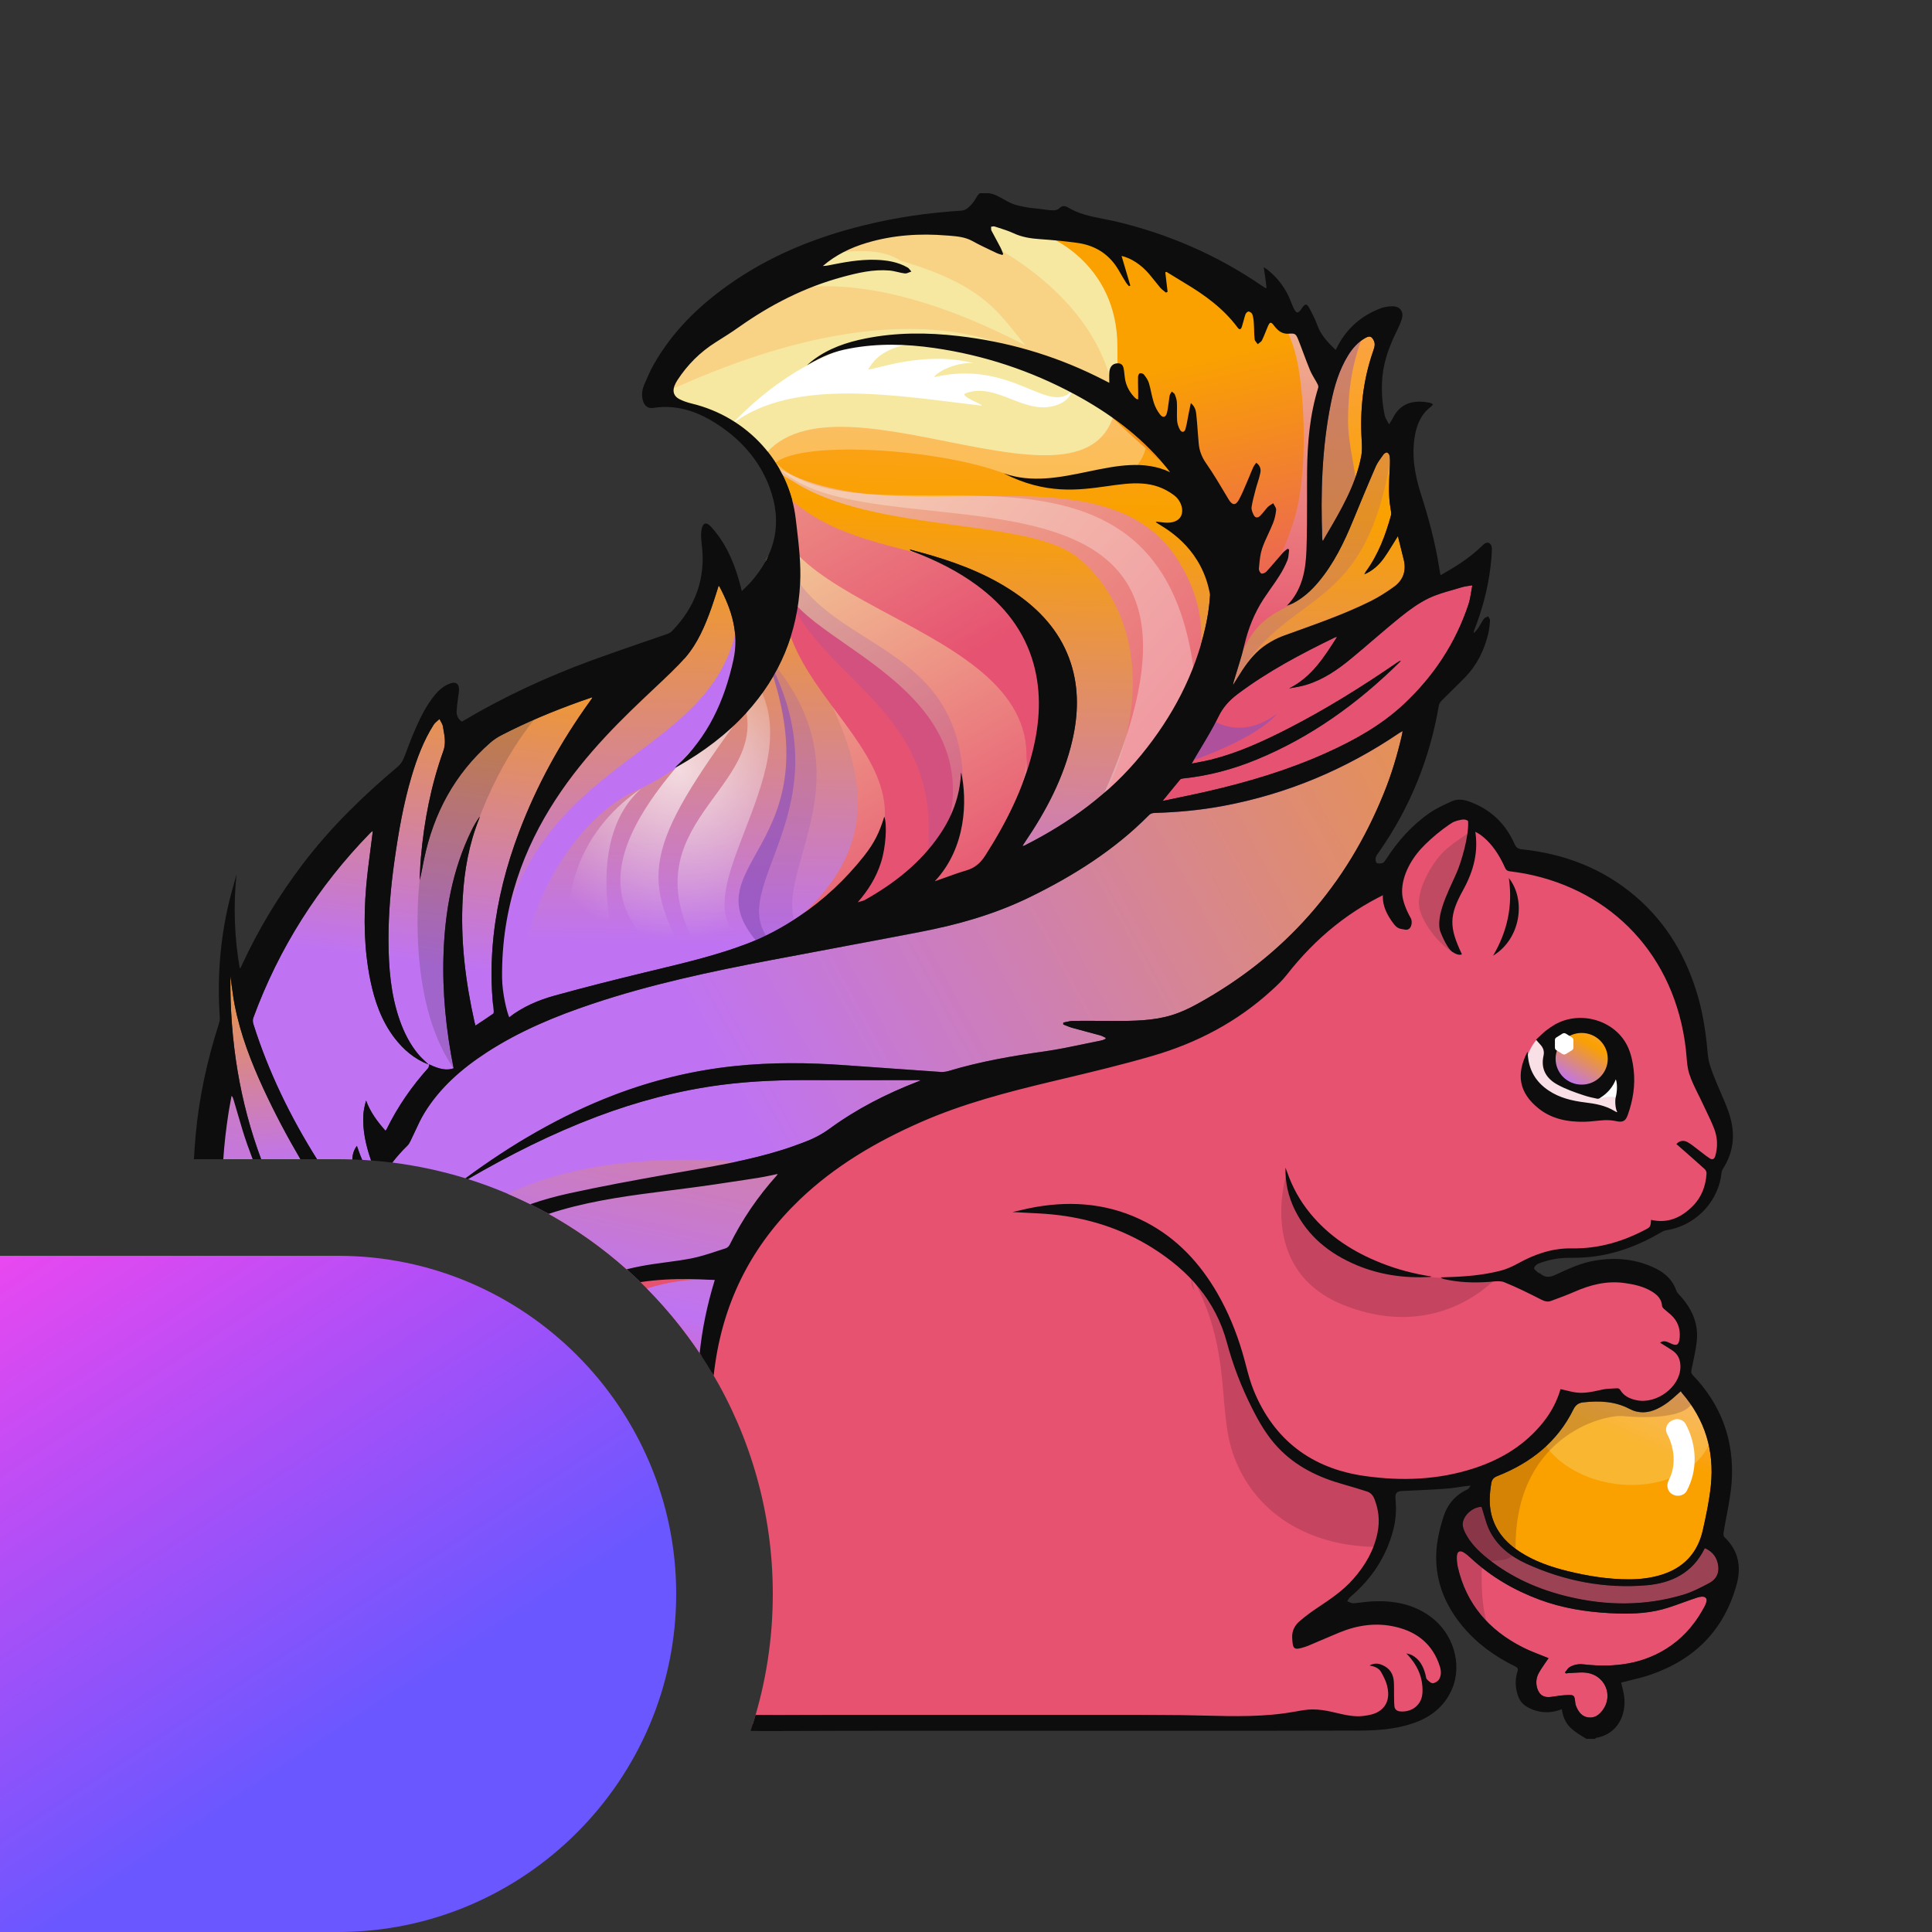 <svg width="40" height="40" viewBox="0 0 40 40" fill="none" xmlns="http://www.w3.org/2000/svg">
  <rect x="0" y="0" width="40" height="40" fill="#333333" stroke="none"/>
  <path
    d="M23.189 35.697C23.618 35.697 24.047 35.699 24.476 35.704L24.595 35.699C25.276 35.699 25.999 35.63 26.802 35.486L26.851 35.477C26.957 35.458 27.066 35.438 27.172 35.438C27.295 35.438 27.424 35.455 27.568 35.488L27.646 35.506L27.653 35.508C27.803 35.543 27.96 35.58 28.12 35.58C28.163 35.58 28.206 35.578 28.25 35.572C28.359 35.557 28.482 35.533 28.578 35.47C28.763 35.347 28.827 35.146 28.762 34.888C28.737 34.791 28.691 34.701 28.637 34.602C28.61 34.552 28.572 34.518 28.528 34.493C28.539 34.494 28.549 34.497 28.559 34.501C28.705 34.547 28.788 34.641 28.808 34.78C28.817 34.843 28.817 34.906 28.817 34.974V34.98C28.816 35.013 28.816 35.045 28.817 35.077C28.817 35.102 28.817 35.127 28.817 35.152L28.817 35.16C28.818 35.217 28.818 35.276 28.825 35.334C28.835 35.421 28.898 35.474 28.997 35.48C29.009 35.481 29.019 35.481 29.03 35.481C29.292 35.481 29.483 35.305 29.497 35.051C29.51 34.796 29.438 34.566 29.278 34.351C29.367 34.421 29.427 34.524 29.47 34.683C29.472 34.691 29.474 34.702 29.475 34.711C29.48 34.74 29.485 34.773 29.509 34.799C29.551 34.844 29.605 34.895 29.664 34.895C29.727 34.893 29.802 34.847 29.835 34.791C29.885 34.708 29.89 34.605 29.852 34.484C29.71 34.038 29.394 33.755 28.912 33.641C28.778 33.609 28.64 33.593 28.502 33.593C28.245 33.593 27.976 33.65 27.705 33.762C27.599 33.806 27.494 33.85 27.39 33.895C27.37 33.903 27.351 33.912 27.331 33.92L27.114 34.013C27.078 34.029 27.042 34.043 27.005 34.055C26.931 34.079 26.885 34.09 26.856 34.09C26.821 34.09 26.807 34.083 26.799 33.898C26.793 33.785 26.843 33.679 26.939 33.597C27.052 33.502 27.175 33.409 27.306 33.322L27.308 33.321C27.569 33.146 27.838 32.966 28.055 32.718C28.331 32.403 28.498 32.081 28.567 31.733C28.614 31.496 28.591 31.255 28.499 31.02C28.462 30.924 28.401 30.863 28.313 30.836C28.155 30.785 27.996 30.737 27.835 30.692C27.25 30.529 26.822 30.289 26.491 29.937C26.256 29.688 26.093 29.393 25.965 29.138C25.743 28.698 25.569 28.244 25.447 27.788C25.228 26.972 24.716 26.32 23.881 25.796C23.267 25.411 22.565 25.176 21.794 25.099C21.628 25.083 21.463 25.073 21.289 25.066L21.303 25.062C21.349 25.053 21.394 25.043 21.439 25.035C21.685 24.992 21.926 24.97 22.157 24.97C22.708 24.97 23.229 25.096 23.706 25.344C24.302 25.655 24.779 26.13 25.164 26.797C25.377 27.164 25.544 27.56 25.678 28.008C25.703 28.094 25.726 28.182 25.749 28.268L25.752 28.279C25.798 28.454 25.845 28.634 25.915 28.804C26.339 29.838 27.124 30.443 28.249 30.603C28.534 30.643 28.814 30.663 29.081 30.663C29.588 30.663 30.075 30.589 30.527 30.441C31.151 30.239 31.63 29.92 31.988 29.469C32.148 29.267 32.267 29.046 32.34 28.811L32.386 28.822L32.39 28.823C32.453 28.838 32.514 28.854 32.576 28.865C32.627 28.875 32.68 28.88 32.737 28.88C32.878 28.88 33.017 28.849 33.151 28.818L33.174 28.813C33.253 28.795 33.338 28.792 33.42 28.789L33.49 28.785C33.492 28.786 33.503 28.793 33.506 28.797C33.597 28.954 33.748 29.004 33.869 29.03C33.915 29.04 33.963 29.046 34.012 29.046C34.424 29.046 34.825 28.689 34.837 28.313C34.843 28.14 34.781 28.008 34.654 27.923C34.6 27.887 34.546 27.852 34.49 27.818C34.51 27.824 34.531 27.834 34.555 27.846C34.612 27.875 34.653 27.887 34.688 27.887C34.802 27.887 34.815 27.756 34.821 27.698L34.821 27.697C34.84 27.494 34.774 27.323 34.625 27.187C34.601 27.165 34.576 27.144 34.551 27.124C34.526 27.104 34.502 27.084 34.479 27.062C34.464 27.049 34.458 27.038 34.457 27.035C34.446 26.855 34.319 26.759 34.224 26.701C34.032 26.584 33.819 26.542 33.636 26.518C33.565 26.508 33.494 26.503 33.423 26.503C33.156 26.503 32.886 26.568 32.573 26.706C32.443 26.763 32.307 26.814 32.175 26.863L32.17 26.865L32.099 26.891C32.081 26.898 32.064 26.901 32.046 26.901C32.014 26.901 31.979 26.891 31.932 26.867C31.687 26.743 31.427 26.613 31.16 26.505C31.121 26.488 31.075 26.482 31.018 26.482C30.977 26.482 30.933 26.485 30.89 26.489L30.831 26.495C30.729 26.502 30.635 26.506 30.543 26.506C30.399 26.506 30.266 26.497 30.137 26.48C30.436 26.466 30.766 26.434 31.093 26.348C31.201 26.319 31.317 26.27 31.448 26.198C31.828 25.988 32.168 25.89 32.516 25.89L32.596 25.891C33.108 25.891 33.604 25.758 34.114 25.484C34.194 25.441 34.215 25.405 34.225 25.31C34.28 25.32 34.334 25.325 34.388 25.325C34.637 25.325 34.863 25.22 35.078 25.004C35.26 24.822 35.36 24.585 35.378 24.3C35.381 24.256 35.36 24.203 35.328 24.174C35.175 24.036 35.021 23.899 34.866 23.763L34.779 23.686C34.8 23.673 34.822 23.666 34.846 23.666C34.868 23.666 34.891 23.673 34.914 23.685C34.969 23.715 35.02 23.755 35.073 23.796C35.079 23.8 35.084 23.804 35.09 23.809C35.114 23.828 35.138 23.847 35.162 23.865L35.165 23.868L35.175 23.875C35.194 23.889 35.214 23.904 35.233 23.92C35.281 23.957 35.328 23.992 35.379 24.025C35.403 24.04 35.427 24.047 35.45 24.047C35.479 24.047 35.532 24.034 35.558 23.947C35.616 23.745 35.607 23.543 35.531 23.348C35.481 23.221 35.422 23.097 35.364 22.976L35.363 22.974C35.358 22.965 35.354 22.956 35.35 22.948C35.33 22.905 35.309 22.862 35.289 22.819C35.261 22.758 35.231 22.698 35.202 22.639L35.202 22.638C35.134 22.504 35.066 22.365 35.02 22.223C34.984 22.112 34.974 21.989 34.964 21.87L34.964 21.864C34.959 21.814 34.955 21.763 34.949 21.713C34.727 19.814 33.443 18.409 31.6 18.048C31.489 18.027 31.378 18.012 31.27 17.998L31.264 17.997C31.23 17.993 31.218 17.983 31.204 17.954C31.094 17.707 30.972 17.521 30.82 17.37C30.785 17.335 30.745 17.3 30.701 17.267C30.586 17.18 30.467 17.134 30.348 17.134C30.255 17.134 30.159 17.162 30.062 17.217C29.628 17.463 29.274 17.815 28.979 18.292C28.96 18.323 28.93 18.351 28.904 18.361C28.002 18.743 27.248 19.331 26.602 20.16C26.512 20.275 26.398 20.38 26.297 20.472L26.296 20.474C25.619 21.092 24.796 21.544 23.849 21.819C23.219 22.002 22.569 22.157 21.941 22.306L21.767 22.348C20.883 22.558 19.944 22.796 19.043 23.193C18.006 23.649 17.182 24.176 16.526 24.805C15.552 25.736 14.96 26.884 14.764 28.215C14.754 28.281 14.745 28.348 14.738 28.414C15.539 29.758 16 31.327 16 33C16 33.94 15.855 34.846 15.585 35.699C15.716 35.7 15.846 35.7 15.977 35.7C16.156 35.7 16.334 35.7 16.513 35.699C16.572 35.699 16.632 35.699 16.692 35.699C16.751 35.698 16.811 35.698 16.87 35.698C17.049 35.697 17.227 35.697 17.405 35.697C18.918 35.697 22.083 35.698 22.083 35.698L23.189 35.697Z"
    fill="#E65270"/>
  <path
    d="M4.577 24H5.28C5.239 23.893 5.2 23.785 5.161 23.678C5.088 23.47 5.025 23.254 4.965 23.046C4.959 23.027 4.954 23.008 4.948 22.989C4.925 22.908 4.901 22.826 4.876 22.745C4.868 22.72 4.858 22.686 4.826 22.654L4.764 22.594L4.727 22.798L4.725 22.808C4.709 22.895 4.694 22.98 4.681 23.066C4.633 23.377 4.598 23.689 4.577 24Z"
    fill="#E65270"/>
  <path
    d="M11.304 25.101C11.92 25.439 12.493 25.846 13.011 26.313C13.093 26.293 13.179 26.275 13.268 26.26C13.416 26.233 13.566 26.212 13.716 26.191L13.737 26.188C13.932 26.161 14.134 26.133 14.332 26.093C14.515 26.057 14.695 25.999 14.87 25.941C14.911 25.927 14.952 25.914 14.993 25.901C15.007 25.896 15.021 25.892 15.035 25.887C15.079 25.873 15.125 25.833 15.147 25.789C15.401 25.274 15.727 24.795 16.116 24.364C16.122 24.357 16.126 24.35 16.131 24.341L16.192 24.239L15.961 24.286L15.958 24.287C15.865 24.307 15.774 24.327 15.683 24.34L15.436 24.378C15.026 24.441 14.601 24.505 14.182 24.559L13.862 24.6L13.86 24.6C13.112 24.695 12.339 24.792 11.598 25.008C11.497 25.037 11.399 25.068 11.304 25.101Z"
    fill="#E65270"/>
  <path
    d="M13.219 26.506C13.712 26.978 14.152 27.506 14.528 28.079C14.575 27.562 14.68 27.04 14.843 26.514L14.86 26.457L14.63 26.448C14.511 26.442 14.393 26.437 14.275 26.436L14.187 26.436C13.832 26.436 13.513 26.458 13.219 26.506Z"
    fill="#E65270"/>
  <path opacity="0.2"
        d="M31.014 26.422C31.014 26.422 29.829 27.821 27.818 27.019C25.975 26.284 26.647 24.261 26.647 24.261C26.647 24.261 26.974 25.516 27.927 25.991C29.307 26.68 31.014 26.422 31.014 26.422Z"
        fill="#430A1D"/>
  <path opacity="0.2"
        d="M25.178 27.021C25.434 27.279 25.439 27.543 25.52 27.865C25.672 28.47 25.858 28.996 26.248 29.494C26.622 29.972 27.07 30.311 27.649 30.531C28.151 30.721 28.795 30.665 28.699 31.404L28.531 32.027C27.25 32.027 26.05 31.448 25.561 30.188C25.132 29.084 25.637 27.749 24.337 25.881C24.441 26.008 25.045 26.886 25.178 27.021Z"
        fill="#430A1D"/>
  <g opacity="0.2">
    <path d="M24.671 26.472C24.69 26.55 24.708 26.63 24.726 26.71C24.678 26.651 24.653 26.577 24.671 26.472Z"
          fill="#2B2B2B"/>
  </g>
  <path opacity="0.2"
        d="M8.536 29.484C8.536 29.484 7.522 29.58 6.169 27.954C7.473 30.297 9.163 30.345 9.163 30.345L8.536 29.484Z"
        fill="#2B2B2B"/>
  <path
    d="M31.617 21.875C31.661 21.755 31.737 21.601 31.832 21.509C31.854 21.52 31.878 21.521 31.896 21.532C32.055 21.431 32.305 21.444 32.505 21.444C32.624 21.444 32.797 21.411 32.913 21.456C33.08 21.52 33.061 21.695 33.131 21.827C33.262 22.074 33.667 22.077 33.669 22.426C33.67 22.59 33.712 22.812 33.669 22.973C33.637 23.093 33.502 23.056 33.386 23.056C33.035 23.056 32.684 23.066 32.332 23.066L31.845 22.706C31.715 22.747 31.613 22.477 31.595 22.386C31.566 22.234 31.562 22.025 31.617 21.875Z"
    fill="#F9E0E7"/>
  <path
    d="M33.242 22.353C33.302 22.329 33.39 22.234 33.426 22.179C33.453 22.139 33.446 22.113 33.503 22.115C33.651 22.119 33.653 22.318 33.645 22.421C33.636 22.552 33.583 22.672 33.563 22.802C33.515 22.79 33.488 22.73 33.434 22.715C33.391 22.702 33.329 22.708 33.284 22.71C33.218 22.713 33.127 22.757 33.067 22.732L33.242 22.353Z"
    fill="white"/>
  <path
    d="M13.977 15.897C14 15.871 14.005 15.864 14.012 15.856C14.658 15.26 15 14.507 15.184 13.665C15.305 13.114 15.151 12.628 14.9 12.153C14.896 12.145 14.888 12.137 14.879 12.126C14.829 12.281 14.783 12.434 14.73 12.584C14.599 12.953 14.441 13.31 14.189 13.616C14.088 13.738 9.872 16.05 10.306 21.172C10.309 21.204 10.314 21.234 10.319 21.27C10.396 21.198 10.465 21.123 10.543 21.062C10.824 20.845 11.148 20.706 11.486 20.613C12.104 20.442 12.727 20.285 13.351 20.134C14.06 19.962 14.774 19.802 15.458 19.543C15.845 19.396 16.205 19.204 16.548 18.971C17.06 18.625 17.502 18.21 17.882 17.729C18.104 17.449 18.207 17.236 18.307 16.907C18.37 17.076 18.337 17.548 18.242 17.849C18.144 18.16 17.977 18.431 17.759 18.68C17.811 18.663 17.868 18.655 17.915 18.628C18.518 18.288 19.053 17.869 19.447 17.294C19.712 16.909 19.873 16.488 19.895 16.019C19.896 16.012 19.898 16.006 19.901 15.995C20.026 16.57 20.008 17.55 19.353 18.247C19.584 18.166 19.794 18.084 20.008 18.021C20.185 17.969 20.302 17.866 20.4 17.712C20.831 17.038 21.187 16.332 21.38 15.553C21.529 14.951 21.566 14.347 21.399 13.743C21.209 13.059 20.792 12.533 20.225 12.115C19.831 11.825 19.397 11.61 18.941 11.433C18.913 11.422 18.886 11.413 18.859 11.401C18.854 11.399 18.852 11.394 18.835 11.375C18.993 11.418 19.134 11.455 19.274 11.496C19.928 11.688 20.554 11.939 21.108 12.34C21.603 12.698 21.981 13.144 22.171 13.732C22.34 14.257 22.325 14.789 22.204 15.32C22.026 16.095 21.662 16.785 21.218 17.438C21.204 17.459 21.191 17.479 21.178 17.499C21.176 17.502 21.176 17.507 21.174 17.518C21.192 17.512 21.207 17.507 21.22 17.5C22.149 17.029 22.976 16.427 23.634 15.618C24.274 14.833 24.739 13.959 24.96 12.969C25.238 11.719 24.933 10.609 24.115 9.63C23.599 9.011 22.96 8.542 22.253 8.161C21.34 7.669 20.37 7.347 19.343 7.199C18.758 7.115 18.174 7.099 17.59 7.21C17.269 7.27 17.061 7.354 16.705 7.557C16.75 7.519 16.793 7.479 16.84 7.445C17.159 7.205 17.527 7.081 17.914 7.003C18.553 6.875 19.198 6.877 19.843 6.951C20.841 7.067 21.793 7.34 22.694 7.782C22.782 7.826 22.87 7.871 22.967 7.92C22.967 7.839 22.962 7.769 22.968 7.699C22.977 7.591 23.031 7.529 23.117 7.519C23.199 7.509 23.247 7.539 23.263 7.619C23.276 7.686 23.28 7.756 23.29 7.824C23.312 7.978 23.384 8.109 23.491 8.223C23.502 8.234 23.515 8.244 23.528 8.253C23.534 8.258 23.542 8.258 23.565 8.262C23.565 8.206 23.565 8.155 23.565 8.104C23.564 8.001 23.559 7.897 23.562 7.794C23.563 7.769 23.581 7.728 23.598 7.723C23.623 7.716 23.667 7.728 23.682 7.748C23.723 7.801 23.767 7.859 23.786 7.922C23.827 8.057 23.845 8.197 23.888 8.331C23.916 8.417 23.96 8.502 24.016 8.574C24.077 8.653 24.138 8.635 24.161 8.539C24.183 8.449 24.191 8.356 24.204 8.264C24.209 8.233 24.21 8.2 24.22 8.171C24.228 8.145 24.247 8.124 24.261 8.101C24.282 8.12 24.312 8.134 24.322 8.158C24.343 8.211 24.364 8.269 24.366 8.325C24.373 8.449 24.361 8.574 24.37 8.698C24.375 8.764 24.397 8.834 24.43 8.892C24.466 8.955 24.524 8.948 24.544 8.876C24.573 8.775 24.587 8.67 24.608 8.566C24.622 8.495 24.637 8.425 24.655 8.339C24.739 8.41 24.759 8.489 24.767 8.565C24.789 8.768 24.799 8.973 24.817 9.176C24.831 9.329 24.884 9.463 24.975 9.593C25.141 9.83 25.287 10.081 25.435 10.33C25.511 10.457 25.581 10.469 25.652 10.338C25.733 10.188 25.793 10.029 25.861 9.873C25.891 9.805 25.916 9.736 25.947 9.668C25.962 9.636 25.986 9.608 26.009 9.574C26.09 9.632 26.109 9.708 26.094 9.784C26.07 9.897 26.028 10.007 25.998 10.119C25.966 10.242 25.932 10.364 25.913 10.489C25.905 10.539 25.928 10.599 25.951 10.648C25.984 10.719 26.036 10.727 26.092 10.672C26.149 10.616 26.193 10.548 26.248 10.491C26.279 10.458 26.323 10.439 26.36 10.413C26.382 10.459 26.425 10.507 26.421 10.55C26.413 10.644 26.39 10.739 26.356 10.826C26.285 11.004 26.191 11.172 26.13 11.352C26.086 11.483 26.078 11.626 26.064 11.764C26.06 11.798 26.088 11.858 26.116 11.868C26.144 11.878 26.2 11.85 26.225 11.823C26.34 11.698 26.448 11.566 26.561 11.437C26.588 11.405 26.625 11.383 26.657 11.355C26.669 11.361 26.679 11.365 26.69 11.371C26.679 11.443 26.682 11.522 26.656 11.589C26.61 11.702 26.554 11.812 26.489 11.914C26.387 12.076 26.27 12.229 26.165 12.389C25.971 12.685 25.842 13.008 25.762 13.352C25.704 13.6 25.621 13.842 25.549 14.085C25.541 14.115 25.53 14.145 25.529 14.178C25.592 14.079 25.653 13.977 25.718 13.878C25.855 13.669 26.013 13.478 26.225 13.339C26.331 13.27 26.446 13.208 26.565 13.165C27.178 12.942 27.798 12.734 28.382 12.443C28.548 12.359 28.707 12.258 28.858 12.149C29.05 12.011 29.12 11.82 29.063 11.587C29.023 11.426 28.983 11.265 28.942 11.097C28.843 11.253 28.756 11.404 28.656 11.545C28.556 11.687 28.433 11.806 28.249 11.887C28.265 11.856 28.27 11.842 28.278 11.832C28.536 11.48 28.684 11.081 28.799 10.667C28.811 10.624 28.797 10.573 28.79 10.527C28.737 10.225 28.763 9.923 28.776 9.621C28.779 9.561 28.779 9.499 28.771 9.439C28.767 9.411 28.744 9.377 28.721 9.366C28.705 9.359 28.662 9.381 28.648 9.4C28.589 9.482 28.523 9.563 28.483 9.654C28.324 10.021 28.171 10.391 28.019 10.761C27.829 11.222 27.616 11.669 27.29 12.055C27.143 12.229 26.975 12.38 26.769 12.486C26.73 12.506 26.688 12.522 26.644 12.536C26.962 12.21 27.034 11.797 27.049 11.374C27.067 10.834 27.056 10.292 27.062 9.75C27.067 9.165 27.116 8.585 27.293 8.021C27.299 7.999 27.288 7.966 27.276 7.944C27.226 7.847 27.163 7.758 27.122 7.658C27.035 7.45 26.963 7.237 26.878 7.027C26.829 6.904 26.812 6.895 26.679 6.905C26.535 6.915 26.45 6.833 26.374 6.732C26.316 6.656 26.292 6.658 26.252 6.748C26.208 6.845 26.174 6.945 26.127 7.041C26.111 7.073 26.07 7.095 26.04 7.121C26.017 7.088 25.979 7.055 25.975 7.02C25.963 6.904 25.966 6.787 25.958 6.671C25.954 6.613 25.946 6.555 25.927 6.501C25.917 6.475 25.878 6.448 25.849 6.445C25.829 6.444 25.794 6.478 25.785 6.504C25.756 6.586 25.739 6.672 25.713 6.756C25.692 6.823 25.662 6.83 25.621 6.775C25.328 6.38 24.937 6.099 24.518 5.85C24.395 5.776 24.274 5.699 24.151 5.625C24.142 5.628 24.134 5.631 24.126 5.633C24.141 5.768 24.157 5.903 24.173 6.037C24.162 6.043 24.151 6.048 24.14 6.054C24.101 6.021 24.057 5.994 24.025 5.956C23.943 5.86 23.869 5.759 23.787 5.665C23.624 5.475 23.419 5.339 23.221 5.294C23.284 5.506 23.343 5.707 23.402 5.908C23.393 5.913 23.383 5.917 23.374 5.921C23.353 5.896 23.329 5.872 23.312 5.845C23.265 5.768 23.217 5.692 23.173 5.612C22.985 5.275 22.695 5.08 22.313 5.026C22.054 4.989 21.792 4.964 21.53 4.947C21.338 4.934 21.155 4.906 20.979 4.822C20.856 4.767 20.724 4.73 20.595 4.687C20.573 4.68 20.544 4.689 20.519 4.69C20.521 4.718 20.515 4.749 20.526 4.772C20.587 4.89 20.654 5.005 20.715 5.123C20.737 5.166 20.752 5.212 20.77 5.257C20.764 5.264 20.758 5.27 20.752 5.276C20.713 5.264 20.672 5.255 20.636 5.237C20.467 5.156 20.296 5.08 20.133 4.989C19.967 4.896 19.784 4.888 19.604 4.873C19.041 4.826 18.485 4.864 17.941 5.027C17.611 5.125 17.305 5.274 17.036 5.504C17.07 5.501 17.105 5.501 17.138 5.495C17.466 5.428 17.795 5.365 18.133 5.376C18.363 5.384 18.587 5.42 18.789 5.535C18.821 5.554 18.842 5.592 18.868 5.621C18.823 5.636 18.775 5.666 18.732 5.661C18.627 5.649 18.524 5.61 18.418 5.601C18.082 5.572 17.757 5.649 17.437 5.736C16.66 5.947 15.957 6.306 15.304 6.768C15.145 6.88 14.98 6.984 14.815 7.088C14.493 7.291 14.232 7.553 14.025 7.871C14.001 7.908 13.979 7.949 13.964 7.991C13.921 8.107 13.953 8.204 14.063 8.262C14.142 8.303 14.231 8.333 14.318 8.354C15.479 8.634 16.343 9.581 16.477 10.752C16.527 11.192 16.589 11.632 16.567 12.078C16.516 13.1 16.145 13.992 15.456 14.753C15.046 15.206 14.561 15.566 14.03 15.869C14.02 15.876 14.009 15.881 13.977 15.897Z"
    fill="url(#paint0_linear_3419_122)"/>
  <path opacity="0.2"
        d="M28.847 9.108C28.354 12.919 26.646 12.056 25.528 14.184C25.467 14.104 25.326 14.754 25.608 13.546C25.89 12.337 26.698 12.883 27.462 11.5C28.43 9.752 28.237 9.596 28.847 9.108Z"
        fill="#8B4FBA"/>
  <path opacity="0.3"
        d="M23.743 9.179C23.56 10.27 22.002 10.221 20.669 9.758C19.221 9.255 16.211 9.093 15.969 9.694C15.848 9.831 15.606 9.266 15.606 9.266C15.606 9.266 17.891 6.797 21.718 9.402C21.562 9.163 23.093 8.46 23.093 8.46C23.093 8.46 23.553 8.322 23.743 9.179Z"
        fill="white"/>
  <path opacity="0.2"
        d="M15.815 19.653C15.899 19.857 16.575 19.72 16.639 19.401C15.64 18.281 18.269 16.224 15.845 13.538C17.431 17.681 14.054 17.85 15.815 19.653Z"
        fill="#8B4FBA"/>
  <path opacity="0.6"
        d="M15.815 19.653C15.899 19.857 15.884 19.799 15.947 19.48C14.949 18.36 17.608 16.727 15.845 13.538C17.431 17.681 14.054 17.85 15.815 19.653Z"
        fill="#8B4FBA"/>
  <path
    d="M19.454 18.836C24.251 13.837 18.186 14.674 16.209 11.281C16.213 11.223 16.217 11.166 16.217 11.107C16.217 10.635 16.102 10.191 15.9 9.797C17.75 12.514 22.441 10.118 21.53 15.673C21.448 15.959 20.795 18.773 19.454 18.836Z"
    fill="url(#paint1_linear_3419_122)"/>
  <path
    d="M19.453 18.836C17.478 19.796 15.751 19.823 15.833 19.539C19.758 16.902 16.59 14.185 15.851 11.626C15.901 11.419 16.217 11.342 16.217 11.107C16.217 11.082 16.214 11.058 16.213 11.034C16.27 11.288 16.405 11.376 16.535 11.505C18.359 13.326 24.157 13.935 19.453 18.836Z"
    fill="url(#paint2_linear_3419_122)"/>
  <path
    d="M18.835 18.761C21.873 14.268 16.201 13.415 16.243 11.991C15.791 14.92 21.227 16.174 16.119 19.681C16.038 19.965 16.86 19.721 18.835 18.761Z"
    fill="#E65271"/>
  <path
    d="M27.324 10.957C27.565 11.356 27.297 11.827 27.016 12.268C26.757 12.676 26.131 12.542 25.706 13.525L25.742 12.759C26.213 11.947 25.416 10.829 25.195 10.073C24.817 8.785 24.407 7.598 24.907 6.291C24.941 6.204 24.97 6.108 25.004 6.017C25.253 6.2 25.442 6.382 25.657 6.659C25.798 6.843 25.749 6.184 25.935 6.323C26.072 6.423 25.929 6.889 26.059 6.997C26.206 7.119 26.294 6.41 26.4 6.567C26.648 6.936 26.79 6.702 26.895 6.812C26.991 6.912 27.214 7.685 27.304 7.789C27.392 7.891 27.477 7.995 27.56 8.1C27.509 8.662 27.399 9.294 27.216 9.801C27.044 10.28 27.036 10.48 27.324 10.957Z"
    fill="url(#paint3_linear_3419_122)"/>
  <path
    d="M20.571 5.088C20.585 5.093 20.598 5.096 20.606 5.095C20.739 5.093 20.248 4.482 20.389 4.482C20.627 4.482 20.963 4.725 21.197 4.743C21.689 4.781 22.199 4.77 22.635 4.967C23.053 5.157 23.239 5.746 23.332 5.77C23.427 5.796 23.105 5.09 23.197 5.121C23.354 5.173 23.479 5.25 23.582 5.335C23.994 5.919 24.128 8.815 23.523 8.74C22.887 8.662 24.526 8.963 24.532 8.939C25.08 6.891 23.86 5.632 23.915 5.703C23.987 5.797 24.045 5.87 24.107 5.894C24.237 5.943 24.026 5.4 24.145 5.472C24.523 5.701 24.792 5.862 25.012 6.025C25.019 6.034 25.02 6.057 25.031 6.053C25.194 5.986 26.196 5.752 25.433 9.317C26.591 6.996 25.685 6.086 25.773 6.181C26.185 6.62 26.269 7.694 26.322 8.33C26.372 8.927 25.992 10.288 25.501 10.738C25.155 11.054 25.162 10.662 25.032 10.36C24.819 9.863 24.427 9.462 24.072 9.053C23.808 8.748 23.487 8.525 23.196 8.253C22.879 7.956 22.712 7.541 22.429 7.215C22.176 6.923 21.864 6.691 21.624 6.387C21.354 6.047 21.173 5.658 20.875 5.344C20.78 5.244 20.674 5.168 20.571 5.088Z"
    fill="#E65271"/>
  <path
    d="M22.792 4.763C23.5 4.761 23.944 5.096 24.53 5.417C25.015 5.684 25.612 5.687 26.022 6.055C26.566 6.544 26.802 7.03 26.904 7.746C27.021 8.562 27.035 9.602 26.88 10.415C26.8 10.832 26.5 11.687 26.185 11.991L25.806 11.753C25.059 9.843 22.808 9.06 21.956 7.183C21.705 6.631 21.611 5.913 21.605 5.309C21.598 4.678 22.276 4.764 22.792 4.763Z"
    fill="url(#paint4_linear_3419_122)"/>
  <path
    d="M15.748 9.534C15.337 8.901 14.685 8.435 13.919 8.266C13.725 8.223 13.376 8.103 13.721 7.691C14.091 7.121 14.622 6.901 14.907 6.692C16.056 5.847 15.581 5.761 16.252 5.684C16.514 5.654 16.445 5.631 16.577 5.684C16.71 5.737 16.475 5.647 16.391 5.592C15.643 5.102 15.697 6.08 16.019 5.868C16.976 5.135 19.181 4.621 19.799 4.726C19.889 4.741 20.51 5.096 20.605 5.095C20.738 5.093 20.247 4.481 20.388 4.481C20.627 4.481 20.963 4.725 21.196 4.743C21.678 4.78 23.145 5.446 23.135 7.199C23.132 7.735 23.165 8.11 23.092 8.46C22.557 11.025 17.143 7.425 15.748 9.534Z"
    fill="#F6E8A0"/>
  <path
    d="M22.229 7.953C21.979 7.643 20.348 7.084 20.348 7.084C20.348 7.084 17.64 6.16 15.142 8.791C16.419 7.788 18.662 8.209 20.284 8.394C20.498 8.419 19.82 8.205 19.998 8.14C20.601 7.919 21.158 8.538 21.759 8.418C22.039 8.363 22.207 8.212 22.229 7.953Z"
    fill="white"/>
  <path
    d="M20.152 7.519C19.158 7.26 18.163 7.639 17.972 7.651C18.062 7.517 18.209 7.208 18.945 7.101C19.115 7.076 19.454 7.103 19.632 7.103C19.951 7.102 20.148 7.178 20.429 7.312C20.608 7.397 21.041 7.489 21.179 7.467C21.179 7.467 22.703 7.581 22.198 8.093C21.694 8.604 20.958 7.433 19.342 7.808C19.343 7.755 19.712 7.495 20.152 7.519Z"
    fill="#F6E8A0"/>
  <path
    d="M18.645 5.397C18.016 4.985 16.917 5.338 16.774 5.336C16.771 5.322 16.78 5.306 16.805 5.29C17.763 4.557 19.181 4.622 19.799 4.727C19.804 4.728 19.811 4.73 19.818 4.732C19.821 4.733 19.825 4.735 19.829 4.736C19.963 4.787 20.4 5.031 20.559 5.085C21.491 5.608 22.963 6.712 23.093 8.461C22.564 8.228 22.183 8.001 21.891 7.78C21.792 7.705 19.565 5.401 13.671 8.17C13.671 8.17 13.508 8.08 13.601 7.872C14.932 5.754 17.362 5.146 21.232 7.152C20.684 6.504 20.418 5.917 18.645 5.397Z"
    fill="#F8D285"/>
  <path
    d="M22.412 17.298C24.595 15.088 25.485 13.437 24.428 11.659C22.717 8.777 17.447 11.783 15.155 8.875C15.398 9.15 15.914 9.694 16.413 9.961C18.112 11.06 21.31 10.707 22.329 11.556C23.64 12.649 23.975 14.853 22.412 17.298Z"
    fill="url(#paint5_linear_3419_122)"/>
  <path
    d="M15.3 12.679C15.298 12.827 15.64 13.682 15.587 13.879C15.127 15.56 13.134 16.384 13.134 16.384C13.134 16.384 10.902 17.273 10.548 21.338C10.141 21.628 10.197 21.01 10.21 20.736C10.463 15.405 14.942 16.002 15.3 12.679Z"
    fill="url(#paint6_linear_3419_122)"/>
  <path opacity="0.2"
        d="M10.784 23.683C13.36 20.635 20.045 22.233 22.893 21.487C21.09 22.513 19.622 22.335 19.622 22.335C19.622 22.335 13.467 21.663 10.784 23.683Z"
        fill="white"/>
  <path
    d="M30.483 12.118C30.396 12.133 30.331 12.137 30.273 12.156C30.04 12.228 29.798 12.281 29.581 12.385C29.374 12.484 29.182 12.624 29.002 12.768C28.654 13.049 28.323 13.347 27.979 13.63C27.698 13.862 27.4 14.07 27.045 14.178C26.93 14.212 26.811 14.232 26.692 14.251C27.154 14.021 27.414 13.609 27.682 13.187C27.659 13.191 27.651 13.19 27.645 13.193C26.939 13.535 26.247 13.9 25.619 14.373C25.451 14.5 25.319 14.644 25.225 14.84C25.074 15.152 24.883 15.446 24.709 15.746C24.701 15.76 24.693 15.773 24.672 15.809C24.824 15.778 24.957 15.757 25.088 15.724C25.641 15.584 26.155 15.347 26.66 15.089C27.449 14.685 28.199 14.218 28.928 13.716C28.95 13.701 28.972 13.687 29.002 13.678C28.995 13.687 28.989 13.697 28.982 13.705C28.117 14.558 27.148 15.26 26.015 15.726C25.525 15.928 25.018 16.063 24.489 16.117C24.469 16.12 24.444 16.126 24.433 16.14C24.315 16.281 24.2 16.423 24.07 16.582C24.392 16.514 24.696 16.454 24.997 16.385C25.841 16.191 26.668 15.944 27.458 15.589C28.041 15.326 28.598 15.017 29.066 14.578C29.684 13.999 30.138 13.313 30.404 12.51C30.442 12.392 30.455 12.264 30.483 12.118Z"
    fill="#E65271"/>
  <path opacity="0.6"
        d="M15.889 19.875C16.139 19.791 16.424 19.689 16.728 19.573C20.314 18.466 21.499 17.543 21.499 17.543L25.1 14.903C25.1 14.903 25.689 15.349 26.451 14.766C25.932 15.383 24.339 15.863 24.339 15.863C24.339 15.863 24.265 16.348 23.746 16.725C25.163 16.248 27.544 16.385 29.197 14.912C27.947 18.411 24.844 15.744 21.845 17.92C21.499 18.126 16.924 19.283 19.198 19.204C21.471 19.125 22.968 20.661 24.867 20.157C23.085 20.797 21.51 19.772 19.027 19.599C19.413 19.676 19.943 19.887 20.168 20.175C19.268 19.538 17.507 19.509 17.089 19.655C16.708 19.702 16.309 19.774 15.889 19.875Z"
        fill="#8B4FBA"/>
  <path opacity="0.2"
        d="M24.489 20.954C21.877 21.981 12.644 19.005 8.499 23.622C8.499 23.622 8.188 23.485 9.839 21.653C16.33 18.58 21.161 21.485 24.489 20.954Z"
        fill="#2B2B2B"/>
  <path opacity="0.7"
        d="M28.528 16.861C29.301 16.431 28.673 17.483 27.901 18.104C24.858 20.208 23.482 17.814 20.464 18.966C25.081 16.446 25.534 19.587 28.528 16.861Z"
        fill="url(#paint7_radial_3419_122)"/>
  <path opacity="0.2"
        d="M28.292 17.458C29.065 17.028 28.673 17.483 27.901 18.105C24.858 20.209 23.482 17.814 20.464 18.967C23.435 17.33 25.298 20.184 28.292 17.458Z"
        fill="#8B4FBA"/>
  <path opacity="0.7"
        d="M13.27 16.33C11.863 17.606 12.966 20.399 12.966 20.399L11.965 20.611C11.965 20.611 10.954 17.911 13.27 16.33Z"
        fill="url(#paint8_radial_3419_122)"/>
  <path opacity="0.7"
        d="M15.7 14.191C16.76 16.06 13.947 18.631 15.458 19.542C15.434 19.664 14.594 20.081 14.633 19.961C12.769 17.128 15.844 16.453 15.44 14.682C13.284 17.594 13.261 18.171 14.308 20.015C14.295 20.024 14.18 20.173 14.066 20.089C12.428 18.872 11.967 17.506 15.7 14.191Z"
        fill="url(#paint9_radial_3419_122)"/>
  <path opacity="0.2"
        d="M19.166 17.989C19.233 18.865 19.851 17.443 19.945 16.461C20.025 12.788 16.264 13.676 16.092 10.705C15.726 14.085 19.796 14.011 19.166 17.989Z"
        fill="#8B4FBA"/>
  <path opacity="0.3"
        d="M22.813 16.532C22.88 17.408 24.655 15.155 24.749 14.173C24.154 7.871 17.602 11.704 15.889 9.382C17.304 11.925 26.461 8.387 22.813 16.532Z"
        fill="white"/>
  <path
    d="M34.8 28.804C34.704 28.887 34.625 28.963 34.538 29.029C34.469 29.082 34.392 29.128 34.313 29.167C34.122 29.259 33.929 29.271 33.735 29.169C33.434 29.011 33.11 28.999 32.78 29.035C32.684 29.044 32.621 29.09 32.577 29.179C32.246 29.852 31.695 30.285 31.005 30.559C30.926 30.59 30.889 30.627 30.875 30.712C30.84 30.926 30.825 31.137 30.877 31.351C30.96 31.693 31.175 31.938 31.464 32.127C31.767 32.325 32.105 32.441 32.454 32.528C32.874 32.631 33.298 32.7 33.732 32.699C33.952 32.699 34.17 32.673 34.382 32.61C34.855 32.468 35.148 32.155 35.255 31.682C35.325 31.374 35.39 31.064 35.422 30.752C35.495 30.035 35.301 29.392 34.823 28.841C34.814 28.83 34.809 28.817 34.8 28.804Z"
    fill="url(#paint10_linear_3419_122)"/>
  <path opacity="0.3"
        d="M33.432 28.857C33.468 29.072 33.876 29.131 34.065 29.124C34.398 29.113 34.614 28.921 34.831 28.671C34.866 28.63 34.893 28.59 34.917 28.549C35.294 28.847 35.505 29.25 35.447 29.662C35.344 30.387 34.442 30.86 33.432 30.72C32.734 30.623 32.168 30.257 31.919 29.801C32.104 29.567 32.176 29.27 32.419 29.068C32.656 28.872 33.124 28.844 33.432 28.857Z"
        fill="#F6E8A0"/>
  <path
    d="M8.886 22.037C9.105 22.143 9.257 22.167 9.392 22.118C9.236 21.333 9.155 20.542 9.183 19.745C9.214 18.863 9.368 18.005 9.758 17.201C9.808 17.099 9.865 17 9.933 16.906C9.928 16.922 9.926 16.938 9.92 16.952C9.71 17.475 9.613 18.02 9.581 18.581C9.531 19.454 9.634 20.313 9.825 21.163C9.829 21.184 9.836 21.204 9.844 21.234C9.969 21.151 10.091 21.072 10.209 20.989C10.223 20.979 10.223 20.941 10.22 20.917C10.16 20.4 10.164 19.884 10.22 19.367C10.301 18.629 10.485 17.918 10.747 17.226C11.113 16.258 11.608 15.36 12.213 14.521C12.227 14.502 12.241 14.482 12.254 14.462C12.257 14.458 12.257 14.453 12.261 14.437C12.173 14.467 12.09 14.495 12.008 14.525C11.451 14.725 10.905 14.95 10.38 15.223C10.298 15.264 10.219 15.318 10.149 15.378C9.41 16.026 8.974 16.846 8.778 17.796C8.748 17.938 8.727 18.081 8.687 18.223C8.696 18.066 8.7 17.907 8.714 17.75C8.78 17 8.922 16.263 9.177 15.553C9.242 15.372 9.197 15.209 9.17 15.04C9.161 14.987 9.123 14.939 9.098 14.888C9.058 14.927 9.007 14.96 8.978 15.007C8.768 15.337 8.633 15.7 8.522 16.073C8.352 16.642 8.251 17.228 8.167 17.817C8.09 18.366 8.041 18.919 8.043 19.474C8.046 20.036 8.089 20.593 8.278 21.129C8.368 21.384 8.489 21.623 8.663 21.832C8.725 21.907 8.801 21.97 8.871 22.04C8.876 22.038 8.881 22.038 8.886 22.037Z"
    fill="url(#paint11_linear_3419_122)"/>
  <path opacity="0.2"
        d="M11.458 14.457C11.458 14.457 10.048 14.653 9.454 15.613C8.859 16.573 8.688 18.223 8.688 18.223C8.688 18.223 8.383 20.684 9.392 22.118C8.753 16.861 11.458 14.457 11.458 14.457Z"
        fill="#2B2B2B"/>
  <path
    d="M32.061 34.33C31.995 34.428 31.919 34.527 31.859 34.637C31.804 34.736 31.793 34.849 31.829 34.961C31.875 35.099 31.968 35.152 32.113 35.132C32.23 35.114 32.346 35.097 32.463 35.093C32.588 35.089 32.597 35.105 32.611 35.225C32.614 35.257 32.618 35.289 32.63 35.318C32.677 35.437 32.746 35.539 32.885 35.557C33.02 35.575 33.115 35.5 33.188 35.397C33.405 35.093 33.225 34.681 32.847 34.631C32.73 34.616 32.608 34.635 32.488 34.638C32.465 34.639 32.442 34.643 32.419 34.645C32.414 34.638 32.408 34.631 32.402 34.624C32.434 34.587 32.459 34.537 32.5 34.514C32.586 34.465 32.678 34.446 32.784 34.458C33.43 34.531 34.046 34.455 34.594 34.072C34.898 33.858 35.123 33.579 35.295 33.254C35.296 33.252 35.298 33.25 35.299 33.248C35.32 33.188 35.364 33.117 35.306 33.072C35.272 33.045 35.194 33.057 35.142 33.074C34.901 33.152 34.666 33.252 34.422 33.318C34.065 33.414 33.695 33.417 33.328 33.398C32.832 33.371 32.344 33.293 31.875 33.119C31.35 32.923 30.875 32.648 30.464 32.268C30.417 32.224 30.369 32.181 30.316 32.146C30.226 32.087 30.165 32.116 30.162 32.223C30.159 32.299 30.167 32.377 30.184 32.452C30.36 33.211 30.825 33.745 31.512 34.097C31.692 34.191 31.886 34.256 32.061 34.33Z"
    fill="#E65270"/>
  <path
    d="M27.389 11.198C27.72 10.63 28.062 10.084 28.184 9.439C28.204 9.332 28.198 9.217 28.191 9.106C28.155 8.485 28.22 7.879 28.423 7.287C28.441 7.235 28.463 7.179 28.462 7.126C28.461 7.082 28.438 7.03 28.408 6.996C28.37 6.951 28.318 6.967 28.27 6.995C28.113 7.082 28 7.211 27.909 7.361C27.724 7.662 27.625 7.995 27.556 8.336C27.367 9.27 27.339 10.215 27.376 11.164C27.376 11.169 27.379 11.174 27.389 11.198Z"
    fill="url(#paint12_linear_3419_122)"/>
  <path opacity="0.4"
        d="M27.584 7.58C27.644 7.453 27.892 7.175 27.992 7.095L28.216 6.954C27.991 7.522 27.91 8.101 27.91 8.708C27.91 9.218 28.069 9.692 28.094 10.2C28.114 10.619 27.93 10.829 27.71 11.17C27.611 11.323 27.476 11.655 27.261 11.656C27.162 11.414 27.178 11.111 27.175 10.852C27.172 10.542 27.122 10.239 27.135 9.926C27.158 9.336 27.48 7.798 27.584 7.58Z"
        fill="#8B4FBA"/>
  <path
    d="M35.304 32.055C35.294 32.062 35.291 32.063 35.29 32.065C35.046 32.562 34.613 32.778 34.089 32.822C33.223 32.895 32.393 32.734 31.605 32.376C31.273 32.224 30.989 32.005 30.829 31.667C30.76 31.521 30.727 31.358 30.675 31.198C30.503 31.197 30.298 31.365 30.285 31.547C30.28 31.606 30.305 31.672 30.332 31.727C30.441 31.949 30.616 32.118 30.806 32.271C31.296 32.662 31.857 32.909 32.466 33.055C33.264 33.246 34.063 33.252 34.854 33.015C35.041 32.959 35.218 32.865 35.392 32.773C35.526 32.702 35.595 32.58 35.575 32.421C35.553 32.251 35.464 32.128 35.304 32.055Z"
    fill="#E65270"/>
  <path opacity="0.4"
        d="M35.304 32.055C35.294 32.062 35.291 32.063 35.29 32.065C35.046 32.562 34.613 32.778 34.089 32.822C33.223 32.895 32.393 32.734 31.605 32.376C31.273 32.224 30.989 32.005 30.829 31.667C30.76 31.521 30.727 31.358 30.675 31.198C30.503 31.197 30.298 31.365 30.285 31.547C30.28 31.606 30.305 31.672 30.332 31.727C30.441 31.949 30.616 32.118 30.806 32.271C31.296 32.662 31.857 32.909 32.466 33.055C33.264 33.246 34.063 33.252 34.854 33.015C35.041 32.959 35.218 32.865 35.392 32.773C35.526 32.702 35.595 32.58 35.575 32.421C35.553 32.251 35.464 32.128 35.304 32.055Z"
        fill="#2B2B2B"/>
  <path
    d="M26.614 24.176C26.608 24.483 26.673 24.771 26.806 25.045C27.076 25.595 27.522 25.954 28.08 26.19C28.567 26.396 29.078 26.466 29.604 26.439C29.611 26.439 29.617 26.436 29.64 26.429C29.272 26.373 28.929 26.282 28.598 26.151C28.024 25.924 27.518 25.602 27.125 25.12C26.914 24.863 26.755 24.576 26.647 24.261C26.637 24.232 26.625 24.204 26.614 24.176Z"
    fill="#0D0D0D"/>
  <path d="M30.913 19.786C31.48 19.443 31.602 18.639 31.239 18.178C31.324 18.753 31.207 19.287 30.913 19.786Z"
        fill="#0D0D0D"/>
  <path
    d="M31.848 22.944C32.125 23.169 32.458 23.231 32.806 23.225C32.945 23.222 33.083 23.199 33.222 23.192C33.297 23.189 33.376 23.194 33.45 23.21C33.59 23.241 33.652 23.22 33.7 23.087C33.809 22.783 33.86 22.469 33.823 22.148C33.806 21.994 33.773 21.837 33.712 21.696C33.47 21.136 32.737 20.905 32.194 21.211C32.125 21.251 32.059 21.297 31.996 21.347C31.93 21.4 31.871 21.462 31.802 21.525C31.833 21.56 31.858 21.594 31.887 21.623C31.952 21.69 31.977 21.768 31.957 21.857C31.895 22.135 32.016 22.333 32.251 22.459C32.418 22.55 32.601 22.615 32.784 22.675C32.878 22.707 32.974 22.729 33.073 22.749C33.103 22.748 33.115 22.743 33.139 22.724C33.285 22.631 33.39 22.508 33.454 22.347C33.489 22.442 33.482 22.6 33.452 22.717C33.432 22.789 33.445 22.966 33.482 23.017C33.479 23.021 33.476 23.024 33.474 23.027C33.457 23.019 33.44 23.01 33.423 23C33.236 22.886 33.026 22.85 32.812 22.824C32.547 22.791 32.289 22.73 32.064 22.579C31.792 22.398 31.647 22.145 31.631 21.82C31.631 21.81 31.629 21.8 31.625 21.774C31.38 22.249 31.455 22.625 31.848 22.944Z"
    fill="#0D0D0D"/>
  <path
    d="M32.207 21.921C32.207 22.217 32.449 22.456 32.746 22.456C33.045 22.456 33.287 22.217 33.287 21.921C33.287 21.626 33.045 21.386 32.746 21.386C32.449 21.386 32.207 21.626 32.207 21.921Z"
    fill="url(#paint13_linear_3419_122)"/>
  <g clip-path="url(#clip0_3419_122)">
    <path
      d="M32.384 21.832C32.396 21.832 32.408 21.829 32.418 21.823L32.546 21.744C32.564 21.732 32.576 21.712 32.576 21.69V21.532C32.576 21.51 32.564 21.49 32.546 21.479L32.418 21.4C32.408 21.393 32.396 21.39 32.384 21.39C32.373 21.39 32.361 21.393 32.35 21.4L32.223 21.479C32.204 21.49 32.193 21.51 32.193 21.532V21.69C32.193 21.712 32.204 21.732 32.223 21.744L32.35 21.823C32.361 21.829 32.373 21.832 32.384 21.832Z"
      fill="white"/>
  </g>
  <path
    d="M34.622 30.937C34.718 30.996 34.867 30.971 34.923 30.866C35.153 30.432 35.132 29.927 34.907 29.495C34.777 29.248 34.39 29.448 34.519 29.694C34.673 29.989 34.704 30.351 34.551 30.641C34.496 30.744 34.516 30.872 34.622 30.937Z"
    fill="white"/>
  <path
    d="M30.377 19.809C30.111 19.247 30.108 19.01 30.402 18.478C30.624 18.077 31.214 18.434 31.134 17.986C31.1 17.597 30.688 17.169 30.612 17.076C30.518 16.966 30.466 16.857 30.327 16.885C30.2 16.911 30.08 16.972 29.978 17.047C29.617 17.312 29.283 17.608 29.012 17.966C28.523 18.613 28.725 19.005 29.298 19.52C29.54 19.738 30.405 19.869 30.377 19.809Z"
    fill="#E65270"/>
  <path opacity="0.2"
        d="M29.846 17.677C29.988 17.524 30.207 17.377 30.437 17.225C30.558 17.145 30.196 18.125 30.09 18.387C29.744 19.244 30.198 19.775 30.073 19.709C29.798 19.565 29.406 19.06 29.379 18.748C29.348 18.411 29.613 17.93 29.846 17.677Z"
        fill="#2B2B2B"/>
  <path
    d="M30.267 19.757C30.001 19.195 29.998 18.958 30.293 18.426C30.514 18.025 30.617 17.621 30.537 17.172C30.528 17.122 30.518 17.072 30.502 17.023C30.455 16.889 30.371 16.823 30.233 16.851C30.106 16.877 29.969 16.919 29.868 16.994C29.507 17.259 29.173 17.555 28.902 17.913C28.527 18.409 28.568 18.747 28.852 19.123C28.934 19.231 28.984 19.228 29.089 19.247C29.225 19.273 29.252 19.085 29.209 19.01C29.11 18.836 29.045 18.661 29.032 18.523C29.002 18.185 29.193 17.819 29.427 17.566C29.643 17.332 30.08 16.968 30.378 16.88C30.451 17.153 30.297 17.699 30.2 17.964C30.081 18.288 29.722 18.878 29.812 19.263C29.812 19.263 29.939 19.619 30.073 19.71C30.207 19.8 30.267 19.757 30.267 19.757Z"
    fill="#0D0D0D"/>
  <g opacity="0.2">
    <path d="M14.099 26.237C14.063 26.239 14.029 26.235 14.002 26.22C14.036 26.218 14.069 26.225 14.099 26.237Z"
          fill="#8B4FBA"/>
  </g>
  <path opacity="0.2"
        d="M30.493 30.944C30.805 30.476 31.154 30.318 31.549 29.95C31.925 29.6 32.214 29.179 32.588 28.835C32.881 28.896 33.211 28.847 33.511 28.862C33.726 29.388 34.77 28.887 34.866 28.548L35.004 28.754C35.305 29.341 34.226 29.38 33.611 29.319C33.18 29.277 31.318 29.761 31.38 32.139C31.17 32.457 30.676 32.146 30.675 32.562C30.675 32.987 30.682 33.737 31.053 34.007C30.947 34.378 30.578 33.986 30.476 33.837C30.249 33.505 29.923 32.916 29.849 32.522C29.724 31.849 30.153 31.456 30.493 30.944Z"
        fill="#430A1D"/>
  <path fill-rule="evenodd" clip-rule="evenodd" d="M7 26H0V40H6.999H7C10.85 40 14 36.85 14 33C14 29.15 10.85 26 7 26"
        fill="url(#paint14_linear_3419_122)"/>
  <path
    d="M8.871 22.039C8.876 22.038 8.881 22.038 8.886 22.037C8.884 22.045 8.883 22.054 8.881 22.063C8.878 22.082 8.875 22.101 8.865 22.114C8.521 22.496 8.232 22.915 8.006 23.377C8.003 23.384 7.998 23.39 7.992 23.398C7.989 23.402 7.986 23.407 7.982 23.412C7.813 23.223 7.667 23.027 7.579 22.787C7.552 22.885 7.529 22.982 7.523 23.079C7.504 23.399 7.574 23.707 7.676 24.008C7.678 24.014 7.68 24.02 7.682 24.026C7.621 24.021 7.56 24.017 7.499 24.014C7.465 23.941 7.438 23.865 7.411 23.787C7.404 23.766 7.397 23.745 7.389 23.725C7.323 23.812 7.3 23.9 7.295 23.994C7.295 23.998 7.295 24.001 7.295 24.005C7.197 24.002 7.099 24 7 24H6.563C6.01 23.121 5.559 22.193 5.246 21.203C5.234 21.163 5.23 21.112 5.244 21.075C5.775 19.628 6.585 18.353 7.664 17.247C7.672 17.238 7.681 17.231 7.692 17.222C7.699 17.216 7.707 17.21 7.716 17.203C7.716 17.208 7.715 17.213 7.715 17.218C7.714 17.235 7.714 17.245 7.713 17.255C7.699 17.364 7.685 17.472 7.671 17.581C7.637 17.84 7.603 18.1 7.581 18.361C7.526 19.008 7.537 19.655 7.667 20.295C7.755 20.724 7.897 21.134 8.167 21.489C8.353 21.733 8.58 21.926 8.871 22.039Z"
    fill="url(#paint15_linear_3419_122)"/>
  <path
    d="M5.407 24C4.967 22.823 4.756 21.557 4.77 20.203C4.779 20.269 4.788 20.334 4.796 20.398C4.815 20.539 4.833 20.675 4.859 20.809C4.977 21.413 5.197 21.986 5.455 22.543C5.686 23.043 5.943 23.527 6.22 24H5.407Z"
    fill="url(#paint16_linear_3419_122)"/>
  <path
    d="M22.857 21.469C22.869 21.475 22.881 21.481 22.893 21.487L22.89 21.509C22.883 21.512 22.876 21.515 22.869 21.518C22.85 21.527 22.831 21.535 22.812 21.539C22.693 21.562 22.574 21.587 22.455 21.613C22.181 21.67 21.907 21.728 21.63 21.767C20.958 21.861 20.293 21.977 19.642 22.173C19.587 22.189 19.526 22.197 19.469 22.192C18.816 22.148 18.163 22.101 17.511 22.054L17.495 22.053C16.735 21.998 15.975 21.991 15.215 22.07C14.352 22.16 13.518 22.363 12.709 22.672C11.599 23.097 10.588 23.695 9.637 24.395C9.148 24.245 8.642 24.135 8.123 24.07C8.215 23.949 8.319 23.833 8.435 23.72C8.462 23.694 8.481 23.657 8.499 23.622C8.532 23.556 8.563 23.489 8.594 23.422C8.654 23.292 8.714 23.161 8.789 23.039C9.111 22.515 9.565 22.122 10.076 21.79C10.755 21.348 11.497 21.04 12.263 20.784C13.471 20.38 14.714 20.116 15.963 19.878C16.418 19.791 16.874 19.706 17.329 19.621C17.892 19.516 18.455 19.411 19.017 19.303C19.81 19.15 20.582 18.935 21.312 18.579C22.228 18.133 23.077 17.597 23.795 16.871C23.819 16.846 23.865 16.833 23.901 16.832C24.381 16.818 24.858 16.774 25.331 16.686C26.652 16.438 27.863 15.928 28.972 15.176C28.981 15.17 28.99 15.165 29.001 15.159C29.012 15.153 29.024 15.146 29.039 15.137C29.037 15.152 29.035 15.164 29.033 15.175C29.03 15.194 29.028 15.209 29.024 15.223C28.931 15.631 28.81 16.033 28.652 16.422C27.882 18.326 26.602 19.787 24.79 20.785C24.619 20.88 24.436 20.965 24.249 21.021C23.866 21.136 23.466 21.138 23.069 21.137C22.981 21.137 22.893 21.136 22.805 21.136C22.611 21.135 22.418 21.134 22.224 21.136C22.176 21.136 22.128 21.147 22.08 21.158C22.058 21.163 22.036 21.167 22.014 21.171C22.014 21.178 22.014 21.184 22.014 21.19C22.013 21.197 22.013 21.203 22.013 21.21C22.032 21.218 22.052 21.226 22.071 21.233C22.112 21.25 22.152 21.267 22.194 21.278C22.303 21.309 22.412 21.338 22.521 21.367C22.608 21.39 22.696 21.413 22.783 21.437C22.809 21.445 22.833 21.457 22.857 21.469Z"
    fill="url(#paint17_linear_3419_122)"/>
  <path
    d="M10.982 24.933C11.243 24.842 11.512 24.768 11.784 24.708C12.445 24.564 13.112 24.442 13.778 24.323C13.907 24.299 14.037 24.277 14.166 24.254C14.847 24.136 15.526 24.018 16.187 23.811C16.34 23.764 16.491 23.709 16.641 23.652C16.834 23.581 17.015 23.488 17.184 23.364C17.741 22.958 18.352 22.646 18.996 22.397C19.005 22.393 19.015 22.39 19.024 22.386C19.032 22.383 19.04 22.379 19.048 22.376L19.049 22.372C19.049 22.37 19.05 22.367 19.052 22.363C19.049 22.363 19.046 22.362 19.044 22.362C19.036 22.361 19.029 22.361 19.022 22.361C18.811 22.361 18.599 22.361 18.387 22.362C17.878 22.363 17.369 22.364 16.86 22.361C16.215 22.357 15.573 22.377 14.934 22.46C14.048 22.576 13.192 22.803 12.358 23.118C11.428 23.469 10.545 23.913 9.688 24.412C10.135 24.552 10.567 24.727 10.982 24.933Z"
    fill="url(#paint18_linear_3419_122)"/>
  <path d="M4.31 24H5.253C4.978 23.292 4.772 22.517 4.689 21.688C4.462 22.491 4.355 23.3 4.31 24Z"
        fill="url(#paint19_linear_3419_122)"/>
  <path
    d="M13.233 26.519C12.449 25.765 11.529 25.15 10.514 24.717C12.942 23.549 16.372 24.185 16.372 24.185C16.372 24.185 15.235 25.478 14.855 27.523C14.742 27.719 14.62 27.884 14.492 28.024C14.169 27.541 13.801 27.09 13.393 26.677C13.822 26.542 14.256 26.478 14.661 26.494C14.128 26.464 13.654 26.475 13.233 26.519Z"
    fill="url(#paint20_linear_3419_122)"/>
  <path fill-rule="evenodd" clip-rule="evenodd"
        d="M4.015 24C4.024 23.837 4.035 23.673 4.05 23.508C4.121 22.721 4.289 21.951 4.531 21.198C4.543 21.159 4.554 21.115 4.551 21.074C4.495 20.269 4.553 19.473 4.74 18.686C4.771 18.553 4.808 18.42 4.846 18.287C4.863 18.227 4.879 18.166 4.896 18.106C4.83 18.757 4.852 19.402 4.964 20.05C4.969 20.046 4.972 20.043 4.975 20.041C4.979 20.038 4.981 20.036 4.982 20.034C4.984 20.03 4.986 20.027 4.987 20.024C4.995 20.009 5.003 19.993 5.01 19.977C5.351 19.237 5.771 18.546 6.263 17.896C6.837 17.138 7.515 16.479 8.242 15.867C8.29 15.826 8.329 15.768 8.354 15.71C8.389 15.628 8.42 15.546 8.45 15.463C8.48 15.384 8.509 15.305 8.542 15.227C8.669 14.927 8.802 14.627 9.016 14.373C9.083 14.294 9.168 14.22 9.261 14.175C9.446 14.086 9.525 14.151 9.498 14.35C9.497 14.357 9.496 14.363 9.494 14.37C9.493 14.376 9.491 14.383 9.491 14.389C9.487 14.42 9.483 14.451 9.479 14.482C9.468 14.564 9.458 14.646 9.454 14.728C9.451 14.813 9.484 14.889 9.563 14.94C9.565 14.939 9.568 14.938 9.57 14.936C9.58 14.931 9.59 14.926 9.599 14.92C10.439 14.42 11.325 14.013 12.243 13.675C12.575 13.553 12.91 13.438 13.245 13.322C13.428 13.259 13.611 13.197 13.794 13.133C13.836 13.118 13.881 13.098 13.911 13.068C14.402 12.563 14.618 11.963 14.528 11.265C14.486 10.937 14.552 10.723 14.719 10.904C15.005 11.215 15.174 11.587 15.291 11.986C15.307 12.039 15.321 12.093 15.336 12.148C15.343 12.177 15.351 12.207 15.359 12.238C15.381 12.216 15.402 12.195 15.423 12.175C15.463 12.137 15.501 12.1 15.536 12.061C16.057 11.478 16.207 10.818 15.93 10.082C15.742 9.583 15.413 9.184 14.981 8.873C14.547 8.561 14.076 8.359 13.519 8.446C13.422 8.461 13.349 8.408 13.317 8.313C13.278 8.197 13.289 8.08 13.336 7.97L13.344 7.951C13.402 7.814 13.462 7.675 13.536 7.545C13.914 6.877 14.448 6.35 15.071 5.907C15.923 5.3 16.874 4.914 17.886 4.665C18.551 4.501 19.226 4.403 19.909 4.361C20.012 4.355 20.093 4.259 20.158 4.178C20.17 4.163 20.184 4.139 20.199 4.114C20.23 4.061 20.265 4 20.297 4H20.442C20.555 4 20.668 4.063 20.781 4.127C20.866 4.175 20.952 4.223 21.038 4.245C21.156 4.274 21.282 4.302 21.405 4.312C21.46 4.316 21.515 4.324 21.569 4.331C21.648 4.342 21.727 4.353 21.806 4.355C21.848 4.356 21.901 4.343 21.93 4.314C21.976 4.268 22.02 4.255 22.08 4.279C22.082 4.28 22.085 4.281 22.088 4.282C22.093 4.284 22.098 4.286 22.102 4.289C22.331 4.431 22.588 4.481 22.844 4.532C22.926 4.548 23.007 4.564 23.088 4.582C24.184 4.84 25.198 5.281 26.125 5.915C26.147 5.931 26.169 5.946 26.192 5.96C26.195 5.961 26.198 5.962 26.206 5.962C26.21 5.963 26.216 5.963 26.223 5.964C26.221 5.947 26.219 5.93 26.217 5.913C26.21 5.859 26.204 5.806 26.197 5.754C26.19 5.705 26.183 5.656 26.174 5.599C26.171 5.579 26.167 5.557 26.163 5.534C26.177 5.542 26.187 5.548 26.196 5.553C26.212 5.563 26.223 5.569 26.233 5.577C26.463 5.758 26.63 5.984 26.732 6.258C26.753 6.314 26.776 6.371 26.807 6.423C26.841 6.483 26.875 6.483 26.919 6.43C26.929 6.418 26.938 6.404 26.948 6.39C26.953 6.382 26.959 6.373 26.965 6.365C27.022 6.286 27.057 6.284 27.104 6.371C27.169 6.492 27.232 6.616 27.279 6.745C27.354 6.947 27.497 7.094 27.654 7.245L27.656 7.241C27.673 7.207 27.687 7.179 27.703 7.15C27.9 6.784 28.198 6.528 28.589 6.382C28.662 6.355 28.745 6.342 28.824 6.341C28.983 6.338 29.068 6.45 29.024 6.6C28.999 6.683 28.962 6.764 28.924 6.842C28.775 7.144 28.655 7.454 28.622 7.793C28.597 8.067 28.612 8.34 28.671 8.608C28.679 8.643 28.698 8.676 28.721 8.716C28.733 8.737 28.746 8.759 28.759 8.785C28.772 8.763 28.783 8.745 28.794 8.729C28.812 8.701 28.826 8.679 28.838 8.655C29.006 8.315 29.315 8.277 29.614 8.342C29.625 8.345 29.636 8.351 29.648 8.358C29.654 8.362 29.662 8.366 29.67 8.37C29.664 8.377 29.658 8.384 29.653 8.391C29.644 8.403 29.636 8.413 29.626 8.421C29.419 8.575 29.332 8.794 29.291 9.035C29.224 9.441 29.293 9.834 29.416 10.219C29.577 10.724 29.716 11.232 29.797 11.755C29.803 11.797 29.811 11.838 29.818 11.88L29.82 11.888C29.82 11.891 29.823 11.894 29.826 11.899C29.828 11.901 29.83 11.903 29.832 11.906C30.134 11.734 30.429 11.552 30.678 11.307C30.704 11.282 30.733 11.254 30.766 11.241C30.829 11.216 30.891 11.274 30.888 11.367C30.885 11.493 30.874 11.621 30.858 11.747C30.802 12.2 30.685 12.637 30.517 13.06C30.512 13.072 30.51 13.085 30.519 13.107C30.53 13.094 30.541 13.081 30.552 13.069C30.573 13.045 30.593 13.022 30.61 12.996C30.627 12.97 30.642 12.944 30.657 12.917C30.677 12.881 30.698 12.845 30.722 12.812C30.735 12.795 30.757 12.785 30.78 12.775C30.79 12.77 30.801 12.765 30.81 12.76C30.814 12.769 30.82 12.778 30.826 12.787C30.839 12.807 30.851 12.827 30.85 12.846C30.843 12.938 30.833 13.031 30.812 13.121C30.73 13.465 30.577 13.775 30.326 14.03C30.24 14.119 30.152 14.205 30.064 14.291C29.992 14.362 29.92 14.432 29.849 14.504C29.823 14.53 29.798 14.567 29.791 14.602C29.603 15.705 29.195 16.717 28.552 17.637C28.547 17.645 28.541 17.652 28.536 17.66C28.514 17.689 28.492 17.719 28.484 17.752C28.475 17.788 28.48 17.849 28.503 17.864C28.532 17.884 28.588 17.88 28.626 17.867C28.651 17.859 28.671 17.829 28.688 17.802C28.69 17.799 28.692 17.796 28.695 17.793C28.937 17.418 29.229 17.087 29.598 16.832C29.733 16.737 29.886 16.668 30.037 16.599L30.057 16.59C30.167 16.54 30.284 16.549 30.402 16.59C30.854 16.746 31.168 17.047 31.358 17.476C31.392 17.551 31.433 17.576 31.51 17.584C32.384 17.676 33.174 17.976 33.847 18.546C34.514 19.111 34.929 19.831 35.163 20.662C35.272 21.051 35.325 21.45 35.361 21.853C35.374 21.994 35.428 22.135 35.48 22.271C35.521 22.379 35.568 22.486 35.614 22.593C35.677 22.737 35.739 22.882 35.791 23.029C35.931 23.436 35.911 23.832 35.668 24.204C35.647 24.237 35.641 24.281 35.636 24.325C35.634 24.341 35.632 24.357 35.63 24.372C35.529 24.938 35.068 25.385 34.494 25.472C34.46 25.477 34.427 25.492 34.398 25.51C33.953 25.773 33.48 25.957 32.964 26.019C32.803 26.038 32.638 26.042 32.475 26.042C32.257 26.042 32.05 26.085 31.848 26.163C31.812 26.178 31.77 26.218 31.762 26.253C31.757 26.272 31.79 26.301 31.818 26.326C31.824 26.331 31.83 26.336 31.835 26.341C31.843 26.348 31.854 26.353 31.865 26.357C31.877 26.362 31.889 26.367 31.898 26.375C32.003 26.466 32.108 26.439 32.222 26.386C32.48 26.265 32.741 26.145 33.027 26.098C33.464 26.026 33.888 26.067 34.287 26.266C34.485 26.364 34.635 26.511 34.708 26.725C34.718 26.754 34.742 26.779 34.763 26.803L34.767 26.807C35.027 27.086 35.176 27.405 35.127 27.791C35.109 27.942 35.077 28.092 35.045 28.241C35.037 28.281 35.028 28.321 35.02 28.36C35.011 28.405 35.013 28.435 35.048 28.471C35.64 29.088 35.908 29.827 35.853 30.671C35.837 30.91 35.792 31.148 35.747 31.385C35.725 31.5 35.703 31.615 35.685 31.73C35.68 31.76 35.682 31.804 35.7 31.822C35.993 32.1 36.057 32.435 35.954 32.809C35.697 33.743 35.091 34.357 34.173 34.673C34.036 34.721 33.894 34.755 33.752 34.789C33.689 34.804 33.626 34.819 33.564 34.836C33.57 34.864 33.578 34.894 33.585 34.923C33.6 34.987 33.617 35.053 33.626 35.12C33.677 35.503 33.49 35.906 33.044 35.981C33.04 35.981 33.037 35.986 33.033 35.991C33.03 35.996 33.026 36.001 33.022 36.001H32.846C32.592 35.85 32.424 35.748 32.356 35.49C32.35 35.468 32.345 35.443 32.341 35.419C32.339 35.407 32.337 35.396 32.335 35.386C32.098 35.484 31.847 35.467 31.63 35.347C31.534 35.294 31.467 35.219 31.431 35.116C31.37 34.947 31.364 34.777 31.417 34.608C31.436 34.548 31.422 34.525 31.368 34.5C30.954 34.299 30.588 34.034 30.291 33.682C29.961 33.29 29.758 32.846 29.736 32.329C29.722 32.009 29.79 31.7 29.887 31.399C29.969 31.142 30.134 30.95 30.386 30.835C30.404 30.827 30.416 30.807 30.429 30.786C30.434 30.777 30.44 30.767 30.447 30.759C30.355 30.765 30.27 30.778 30.187 30.791C30.116 30.802 30.047 30.813 29.978 30.818C29.71 30.839 29.443 30.851 29.175 30.863C29.127 30.865 29.079 30.867 29.031 30.869C28.924 30.875 28.887 30.908 28.891 31.015C28.891 31.022 28.892 31.029 28.892 31.035C28.893 31.044 28.894 31.054 28.894 31.063C28.913 31.27 28.898 31.476 28.845 31.679C28.699 32.235 28.395 32.694 27.953 33.066C27.935 33.081 27.923 33.102 27.91 33.123C27.904 33.133 27.898 33.143 27.892 33.153C27.903 33.157 27.915 33.162 27.926 33.166C27.95 33.176 27.974 33.187 27.999 33.192C28.019 33.196 28.041 33.194 28.062 33.191C28.068 33.19 28.073 33.189 28.079 33.189C28.117 33.185 28.155 33.18 28.193 33.176C28.269 33.167 28.346 33.158 28.423 33.154C28.851 33.135 29.256 33.209 29.61 33.465C30.092 33.814 30.283 34.461 30.06 34.976C29.904 35.332 29.624 35.553 29.261 35.677C28.892 35.804 28.506 35.83 28.119 35.83C26.836 35.834 25.553 35.834 24.27 35.834C23.928 35.834 23.587 35.834 23.245 35.834C22.573 35.835 21.902 35.834 21.231 35.834C19.487 35.833 17.742 35.832 15.998 35.839C15.845 35.84 15.693 35.839 15.54 35.836C15.577 35.727 15.611 35.617 15.643 35.506C15.995 35.508 16.347 35.507 16.698 35.505C16.934 35.505 17.17 35.504 17.405 35.504C18.162 35.504 18.918 35.504 19.674 35.504C20.43 35.504 21.186 35.504 21.942 35.504C22.169 35.504 22.396 35.504 22.623 35.504C23.24 35.503 23.858 35.503 24.475 35.51C24.633 35.512 24.79 35.516 24.947 35.52C25.567 35.535 26.181 35.55 26.794 35.44C26.81 35.438 26.826 35.435 26.842 35.432C26.952 35.412 27.064 35.392 27.175 35.392C27.31 35.392 27.446 35.412 27.578 35.443C27.606 35.449 27.633 35.455 27.66 35.462C27.853 35.507 28.045 35.553 28.244 35.525C28.349 35.511 28.466 35.487 28.552 35.43C28.744 35.303 28.769 35.104 28.718 34.898C28.694 34.802 28.645 34.71 28.597 34.622C28.547 34.531 28.453 34.501 28.354 34.481C28.424 34.445 28.497 34.432 28.573 34.456C28.73 34.506 28.83 34.611 28.853 34.773C28.862 34.84 28.862 34.908 28.862 34.977C28.861 35.009 28.861 35.042 28.862 35.075C28.863 35.099 28.863 35.123 28.863 35.147C28.863 35.207 28.863 35.268 28.87 35.328C28.878 35.397 28.928 35.43 29 35.434C29.246 35.448 29.438 35.29 29.45 35.048C29.467 34.73 29.344 34.465 29.116 34.231C29.128 34.235 29.14 34.238 29.152 34.241C29.176 34.246 29.199 34.252 29.22 34.262C29.391 34.346 29.467 34.498 29.513 34.67C29.516 34.68 29.518 34.691 29.52 34.703C29.524 34.727 29.528 34.752 29.542 34.767C29.576 34.804 29.624 34.85 29.665 34.849C29.71 34.847 29.771 34.807 29.795 34.767C29.845 34.685 29.838 34.588 29.809 34.497C29.666 34.051 29.35 33.79 28.901 33.684C28.496 33.587 28.102 33.645 27.722 33.803C27.587 33.859 27.453 33.916 27.318 33.974C27.256 34.001 27.194 34.027 27.131 34.054C27.095 34.07 27.057 34.085 27.019 34.097C26.778 34.177 26.764 34.139 26.753 33.899C26.747 33.765 26.808 33.648 26.91 33.562C27.027 33.462 27.152 33.369 27.281 33.284C27.546 33.107 27.81 32.931 28.021 32.688C28.267 32.408 28.45 32.094 28.522 31.724C28.569 31.489 28.544 31.26 28.457 31.037C28.427 30.959 28.378 30.904 28.3 30.879C28.142 30.829 27.983 30.78 27.824 30.735C27.304 30.591 26.833 30.366 26.458 29.968C26.232 29.728 26.07 29.449 25.924 29.158C25.704 28.723 25.528 28.268 25.403 27.8C25.168 26.923 24.607 26.305 23.856 25.834C23.225 25.439 22.531 25.218 21.79 25.144C21.611 25.126 21.431 25.118 21.244 25.109C21.152 25.105 21.059 25.1 20.963 25.094C21.015 25.083 21.065 25.071 21.114 25.06C21.223 25.034 21.327 25.01 21.431 24.992C22.23 24.851 23.001 24.927 23.727 25.305C24.373 25.643 24.845 26.154 25.204 26.775C25.427 27.162 25.595 27.571 25.721 27.997C25.747 28.084 25.77 28.171 25.793 28.258C25.84 28.438 25.887 28.618 25.957 28.789C26.377 29.813 27.156 30.404 28.255 30.559C29.015 30.667 29.774 30.641 30.513 30.401C31.083 30.216 31.577 29.916 31.953 29.443C32.115 29.239 32.236 29.013 32.309 28.76C32.344 28.768 32.378 28.776 32.412 28.784C32.47 28.798 32.527 28.812 32.584 28.823C32.775 28.859 32.959 28.818 33.145 28.776L33.164 28.772C33.246 28.753 33.331 28.75 33.417 28.746C33.441 28.745 33.464 28.744 33.488 28.743C33.507 28.742 33.535 28.76 33.545 28.777C33.62 28.905 33.742 28.959 33.879 28.989C34.294 29.079 34.778 28.72 34.791 28.314C34.796 28.168 34.752 28.046 34.628 27.962C34.573 27.925 34.517 27.89 34.46 27.855C34.43 27.837 34.4 27.819 34.37 27.799C34.44 27.747 34.509 27.774 34.576 27.807C34.714 27.877 34.761 27.851 34.776 27.694C34.793 27.507 34.734 27.349 34.594 27.221C34.571 27.201 34.547 27.181 34.523 27.161C34.498 27.14 34.472 27.119 34.448 27.097C34.431 27.082 34.413 27.059 34.411 27.039C34.403 26.896 34.313 26.808 34.2 26.739C34.025 26.633 33.83 26.59 33.629 26.563C33.263 26.513 32.923 26.601 32.592 26.747C32.446 26.811 32.297 26.866 32.147 26.921L32.115 26.933C32.043 26.96 31.981 26.943 31.91 26.907C31.658 26.778 31.404 26.652 31.142 26.546C31.07 26.518 30.981 26.526 30.896 26.534C30.875 26.536 30.854 26.538 30.834 26.54C30.517 26.563 30.202 26.553 29.891 26.481C29.871 26.476 29.851 26.469 29.831 26.447C29.838 26.447 29.844 26.446 29.85 26.446C29.876 26.445 29.901 26.443 29.926 26.443C30.316 26.433 30.703 26.404 31.081 26.305C31.2 26.273 31.317 26.219 31.425 26.16C31.774 25.966 32.141 25.839 32.547 25.846C33.099 25.856 33.61 25.703 34.092 25.445C34.166 25.406 34.175 25.384 34.184 25.256C34.53 25.336 34.809 25.209 35.045 24.972C35.23 24.787 35.316 24.554 35.332 24.298C35.334 24.267 35.318 24.228 35.297 24.208C35.154 24.078 35.01 23.951 34.865 23.824C34.826 23.789 34.786 23.755 34.747 23.72C34.736 23.709 34.723 23.7 34.707 23.688C34.774 23.612 34.86 23.604 34.935 23.645C35 23.68 35.058 23.726 35.117 23.772C35.142 23.792 35.167 23.811 35.192 23.83C35.215 23.847 35.238 23.865 35.261 23.883C35.307 23.919 35.353 23.954 35.402 23.985C35.454 24.017 35.493 24 35.513 23.933C35.569 23.739 35.56 23.547 35.488 23.363C35.438 23.236 35.379 23.113 35.32 22.99C35.295 22.938 35.27 22.887 35.246 22.835C35.219 22.775 35.189 22.715 35.159 22.656C35.091 22.518 35.022 22.38 34.975 22.234C34.937 22.118 34.927 21.992 34.917 21.866C34.913 21.816 34.909 21.766 34.903 21.716C34.677 19.784 33.376 18.44 31.59 18.09C31.48 18.069 31.368 18.054 31.257 18.039C31.21 18.033 31.182 18.015 31.162 17.97C31.068 17.76 30.953 17.564 30.787 17.399C30.752 17.365 30.713 17.331 30.673 17.3C30.614 17.255 30.555 17.223 30.495 17.203C30.488 17.172 30.482 17.141 30.471 17.111C30.433 17.003 30.366 16.95 30.253 16.972C30.15 16.992 30.04 17.027 29.957 17.088C29.665 17.303 29.393 17.543 29.174 17.833C29.02 18.041 28.92 18.239 28.864 18.427C27.966 18.818 27.236 19.419 26.638 20.186C26.547 20.303 26.436 20.406 26.326 20.506C25.616 21.155 24.782 21.594 23.861 21.861C23.233 22.044 22.595 22.196 21.958 22.348C21.898 22.362 21.838 22.377 21.777 22.391C20.852 22.612 19.934 22.85 19.061 23.234C18.142 23.638 17.286 24.14 16.557 24.837C15.585 25.768 15.003 26.897 14.809 28.222C14.796 28.308 14.785 28.393 14.776 28.479C14.684 28.321 14.587 28.167 14.486 28.016C14.537 27.515 14.642 27.009 14.799 26.5C14.744 26.498 14.689 26.496 14.635 26.494C14.514 26.488 14.394 26.483 14.275 26.481C13.933 26.478 13.594 26.494 13.26 26.545C13.166 26.455 13.071 26.366 12.974 26.279C13.066 26.257 13.161 26.235 13.26 26.216C13.434 26.182 13.61 26.159 13.786 26.135C13.966 26.111 14.146 26.087 14.323 26.052C14.5 26.016 14.673 25.96 14.845 25.903C14.904 25.884 14.963 25.865 15.021 25.846C15.056 25.836 15.091 25.804 15.107 25.771C15.366 25.248 15.691 24.771 16.082 24.337C16.085 24.333 16.088 24.329 16.091 24.322C16.094 24.318 16.097 24.312 16.102 24.305C16.058 24.314 16.015 24.323 15.973 24.333C15.877 24.353 15.784 24.373 15.691 24.387C15.604 24.4 15.518 24.413 15.431 24.427C15.018 24.49 14.604 24.553 14.189 24.606C14.08 24.62 13.97 24.634 13.861 24.648C13.104 24.744 12.348 24.84 11.613 25.053C11.527 25.078 11.443 25.104 11.36 25.132C11.235 25.062 11.108 24.996 10.98 24.932C11.242 24.84 11.511 24.767 11.784 24.707C12.445 24.562 13.111 24.44 13.777 24.321C13.908 24.298 14.039 24.275 14.169 24.253C14.848 24.134 15.527 24.016 16.186 23.81C16.34 23.762 16.491 23.707 16.641 23.651C16.834 23.579 17.015 23.487 17.183 23.363C17.741 22.956 18.352 22.645 18.996 22.395C19.007 22.391 19.017 22.387 19.028 22.382C19.035 22.38 19.041 22.377 19.047 22.375C19.048 22.374 19.048 22.373 19.049 22.371C19.05 22.369 19.05 22.367 19.052 22.364C19.049 22.364 19.046 22.364 19.044 22.364C19.036 22.363 19.029 22.362 19.022 22.362C18.796 22.362 18.569 22.363 18.343 22.363C17.849 22.364 17.354 22.365 16.86 22.363C16.215 22.358 15.573 22.378 14.934 22.462C14.048 22.578 13.192 22.805 12.358 23.119C11.428 23.47 10.546 23.914 9.69 24.412C9.672 24.407 9.655 24.401 9.638 24.396C10.588 23.696 11.599 23.098 12.709 22.673C13.517 22.364 14.352 22.161 15.215 22.071C15.974 21.992 16.735 21.999 17.495 22.054C18.153 22.101 18.811 22.148 19.468 22.193C19.526 22.197 19.587 22.189 19.642 22.173C20.292 21.977 20.958 21.862 21.63 21.767C21.904 21.728 22.176 21.671 22.448 21.614C22.569 21.589 22.69 21.564 22.812 21.54C22.83 21.536 22.848 21.528 22.865 21.52C22.873 21.517 22.881 21.513 22.889 21.51L22.893 21.487C22.881 21.482 22.87 21.476 22.858 21.47C22.833 21.457 22.809 21.445 22.783 21.438C22.696 21.413 22.608 21.39 22.521 21.367C22.412 21.338 22.303 21.309 22.194 21.279C22.153 21.267 22.113 21.25 22.072 21.234C22.053 21.226 22.033 21.218 22.013 21.21C22.013 21.203 22.013 21.197 22.014 21.19C22.014 21.184 22.014 21.177 22.014 21.171C22.036 21.167 22.058 21.163 22.079 21.158C22.127 21.147 22.176 21.136 22.224 21.136C22.418 21.134 22.611 21.135 22.805 21.136C22.893 21.136 22.981 21.137 23.069 21.137C23.466 21.138 23.866 21.136 24.249 21.021C24.436 20.965 24.618 20.88 24.79 20.785C26.601 19.787 27.882 18.325 28.652 16.421C28.81 16.032 28.93 15.631 29.024 15.222C29.028 15.206 29.03 15.19 29.034 15.168C29.035 15.158 29.037 15.148 29.039 15.136C29.024 15.145 29.011 15.152 29 15.158C28.99 15.164 28.98 15.169 28.971 15.175C27.863 15.927 26.652 16.436 25.33 16.684C24.858 16.773 24.381 16.817 23.9 16.831C23.864 16.832 23.819 16.845 23.795 16.87C23.076 17.595 22.228 18.131 21.312 18.578C20.582 18.934 19.81 19.149 19.017 19.301C18.455 19.409 17.892 19.515 17.329 19.62C16.873 19.705 16.418 19.79 15.963 19.877C14.713 20.114 13.47 20.378 12.263 20.783C11.497 21.039 10.755 21.347 10.076 21.788C9.565 22.121 9.11 22.515 8.789 23.038C8.714 23.16 8.653 23.291 8.593 23.422C8.562 23.489 8.531 23.555 8.499 23.621C8.481 23.657 8.462 23.692 8.434 23.719C8.318 23.832 8.214 23.949 8.122 24.07C7.976 24.052 7.83 24.037 7.682 24.026C7.68 24.019 7.678 24.013 7.676 24.007C7.574 23.706 7.504 23.399 7.523 23.078C7.529 22.98 7.552 22.884 7.579 22.785C7.667 23.025 7.813 23.221 7.982 23.411C7.986 23.406 7.989 23.401 7.992 23.397C7.998 23.39 8.003 23.383 8.006 23.376C8.232 22.915 8.521 22.496 8.865 22.113C8.875 22.101 8.878 22.081 8.881 22.062C8.883 22.053 8.884 22.044 8.886 22.036C9.105 22.143 9.257 22.166 9.392 22.118C9.236 21.333 9.155 20.541 9.183 19.744C9.213 18.863 9.368 18.005 9.759 17.2C9.808 17.098 9.865 17 9.933 16.905C9.931 16.91 9.93 16.915 9.929 16.92C9.926 16.931 9.924 16.941 9.92 16.951C9.71 17.474 9.613 18.02 9.581 18.58C9.53 19.454 9.634 20.312 9.825 21.163C9.828 21.177 9.832 21.191 9.837 21.207C9.839 21.215 9.842 21.224 9.844 21.234C9.866 21.22 9.887 21.205 9.909 21.191C10.011 21.124 10.111 21.058 10.209 20.988C10.223 20.978 10.223 20.94 10.22 20.916C10.16 20.399 10.164 19.883 10.22 19.367C10.301 18.629 10.485 17.918 10.747 17.225C11.113 16.258 11.608 15.36 12.213 14.52C12.218 14.513 12.223 14.506 12.228 14.499C12.237 14.486 12.246 14.474 12.254 14.462C12.256 14.459 12.257 14.456 12.258 14.451C12.258 14.447 12.259 14.442 12.261 14.436L12.249 14.44C12.165 14.469 12.087 14.496 12.008 14.523C11.451 14.723 10.906 14.949 10.381 15.221C10.299 15.263 10.219 15.316 10.15 15.377C9.411 16.025 8.975 16.844 8.778 17.795C8.768 17.84 8.76 17.886 8.751 17.932C8.733 18.028 8.715 18.125 8.688 18.222C8.691 18.17 8.693 18.119 8.696 18.067C8.7 17.961 8.705 17.854 8.715 17.748C8.781 16.998 8.923 16.262 9.178 15.551C9.234 15.396 9.208 15.254 9.182 15.109C9.178 15.085 9.174 15.062 9.17 15.038C9.164 15.002 9.144 14.968 9.125 14.934C9.116 14.918 9.107 14.902 9.099 14.886C9.086 14.899 9.072 14.911 9.058 14.922C9.028 14.948 8.998 14.974 8.978 15.005C8.768 15.336 8.633 15.699 8.522 16.071C8.352 16.642 8.251 17.227 8.168 17.815C8.09 18.365 8.041 18.917 8.043 19.473C8.046 20.035 8.089 20.592 8.278 21.128C8.368 21.382 8.489 21.622 8.663 21.83C8.706 21.882 8.755 21.928 8.804 21.974C8.827 21.995 8.849 22.016 8.871 22.038C8.58 21.925 8.353 21.731 8.167 21.488C7.897 21.133 7.755 20.723 7.667 20.294C7.537 19.654 7.526 19.007 7.581 18.36C7.603 18.101 7.637 17.842 7.671 17.583C7.685 17.473 7.699 17.364 7.713 17.254C7.714 17.244 7.714 17.234 7.715 17.217C7.715 17.213 7.716 17.207 7.716 17.202C7.707 17.209 7.699 17.215 7.692 17.221C7.681 17.23 7.672 17.237 7.664 17.246C6.585 18.352 5.775 19.628 5.244 21.074C5.23 21.111 5.234 21.162 5.246 21.202C5.559 22.193 6.011 23.12 6.563 24H6.22C5.943 23.527 5.686 23.043 5.455 22.543C5.197 21.985 4.977 21.413 4.859 20.809C4.833 20.677 4.816 20.544 4.797 20.405C4.789 20.339 4.78 20.272 4.77 20.203C4.756 21.557 4.967 22.823 5.407 24H5.231C5.193 23.899 5.155 23.797 5.119 23.695C5.045 23.487 4.984 23.275 4.922 23.062C4.893 22.961 4.864 22.86 4.833 22.76C4.826 22.735 4.818 22.711 4.794 22.688C4.786 22.734 4.777 22.78 4.769 22.826C4.754 22.909 4.738 22.991 4.726 23.075C4.679 23.383 4.644 23.691 4.623 24H4.015ZM28.43 7.27C28.446 7.223 28.463 7.174 28.462 7.126C28.461 7.082 28.438 7.031 28.409 6.997C28.37 6.953 28.319 6.969 28.27 6.996C28.114 7.084 28 7.213 27.909 7.362C27.724 7.663 27.626 7.996 27.557 8.338C27.368 9.272 27.34 10.217 27.377 11.166C27.377 11.168 27.378 11.17 27.38 11.176C27.382 11.18 27.385 11.187 27.389 11.198C27.414 11.155 27.439 11.112 27.465 11.069C27.771 10.547 28.072 10.035 28.184 9.44C28.205 9.332 28.198 9.217 28.192 9.106C28.155 8.486 28.22 7.879 28.424 7.287C28.426 7.281 28.428 7.276 28.43 7.27ZM28.382 12.449C28.548 12.366 28.707 12.264 28.858 12.156C29.049 12.018 29.12 11.826 29.064 11.592L28.942 11.101C28.913 11.147 28.885 11.193 28.857 11.238C28.791 11.345 28.727 11.45 28.656 11.55C28.556 11.691 28.433 11.81 28.249 11.892C28.256 11.879 28.261 11.87 28.264 11.862C28.27 11.85 28.274 11.843 28.279 11.836C28.536 11.485 28.685 11.085 28.799 10.672C28.809 10.636 28.802 10.595 28.794 10.555C28.793 10.547 28.792 10.539 28.79 10.531C28.745 10.269 28.758 10.007 28.771 9.744C28.773 9.705 28.775 9.665 28.777 9.625C28.779 9.566 28.779 9.503 28.771 9.443C28.768 9.417 28.745 9.381 28.721 9.371C28.705 9.363 28.663 9.385 28.648 9.405C28.637 9.421 28.625 9.438 28.612 9.454C28.564 9.52 28.516 9.586 28.484 9.659C28.324 10.025 28.171 10.395 28.019 10.765C27.83 11.227 27.616 11.673 27.29 12.059C27.143 12.233 26.975 12.385 26.77 12.491C26.73 12.511 26.688 12.526 26.644 12.54C26.963 12.214 27.035 11.802 27.049 11.379C27.061 11.03 27.061 10.68 27.061 10.33C27.061 10.138 27.06 9.947 27.062 9.755C27.068 9.169 27.117 8.589 27.293 8.025C27.299 8.003 27.289 7.971 27.276 7.948C27.258 7.912 27.237 7.877 27.216 7.842C27.182 7.783 27.148 7.725 27.122 7.663C27.075 7.55 27.032 7.435 26.989 7.32C26.953 7.224 26.917 7.127 26.879 7.032C26.829 6.909 26.812 6.899 26.679 6.909C26.536 6.919 26.45 6.838 26.374 6.737C26.316 6.661 26.292 6.662 26.252 6.752C26.234 6.793 26.217 6.835 26.201 6.876C26.178 6.933 26.155 6.99 26.128 7.045C26.117 7.068 26.093 7.085 26.07 7.102C26.06 7.11 26.05 7.117 26.04 7.126C26.034 7.116 26.026 7.106 26.017 7.096C25.998 7.073 25.978 7.049 25.976 7.024C25.968 6.957 25.966 6.888 25.965 6.82C25.963 6.772 25.962 6.724 25.958 6.676C25.954 6.618 25.947 6.559 25.927 6.505C25.917 6.48 25.878 6.452 25.85 6.45C25.829 6.449 25.794 6.483 25.786 6.508C25.77 6.554 25.757 6.602 25.745 6.649C25.735 6.686 25.725 6.723 25.713 6.76C25.692 6.826 25.662 6.834 25.622 6.78C25.328 6.384 24.937 6.103 24.519 5.854C24.455 5.816 24.392 5.777 24.329 5.738C24.27 5.701 24.211 5.665 24.151 5.629C24.143 5.631 24.136 5.634 24.128 5.637L24.126 5.638C24.138 5.739 24.15 5.839 24.162 5.94C24.166 5.974 24.169 6.007 24.174 6.041C24.168 6.044 24.162 6.047 24.156 6.05C24.151 6.053 24.146 6.055 24.14 6.058C24.128 6.047 24.115 6.037 24.101 6.027C24.074 6.006 24.047 5.985 24.025 5.96C23.986 5.914 23.948 5.867 23.911 5.82C23.87 5.769 23.83 5.718 23.788 5.669C23.625 5.479 23.419 5.344 23.221 5.299L23.402 5.913C23.396 5.916 23.39 5.919 23.384 5.921C23.38 5.922 23.377 5.924 23.374 5.925C23.368 5.918 23.361 5.91 23.355 5.903C23.34 5.886 23.325 5.869 23.313 5.85C23.265 5.773 23.218 5.696 23.174 5.617C22.985 5.279 22.695 5.085 22.314 5.03C22.054 4.994 21.792 4.969 21.531 4.951C21.339 4.938 21.156 4.91 20.98 4.827C20.882 4.782 20.779 4.749 20.676 4.716C20.649 4.707 20.622 4.698 20.595 4.69C20.581 4.684 20.563 4.687 20.545 4.69C20.536 4.691 20.528 4.692 20.52 4.693C20.52 4.701 20.52 4.709 20.52 4.718C20.519 4.738 20.519 4.759 20.527 4.774C20.557 4.832 20.588 4.889 20.619 4.946C20.651 5.006 20.684 5.065 20.715 5.126C20.731 5.156 20.743 5.189 20.756 5.222C20.76 5.235 20.765 5.247 20.77 5.26C20.768 5.263 20.765 5.265 20.763 5.268C20.759 5.271 20.756 5.275 20.753 5.279C20.74 5.275 20.728 5.271 20.716 5.268C20.689 5.26 20.662 5.252 20.637 5.24C20.596 5.22 20.555 5.201 20.514 5.182C20.386 5.121 20.257 5.06 20.134 4.991C19.981 4.906 19.815 4.893 19.65 4.879C19.635 4.878 19.62 4.877 19.605 4.876C19.042 4.829 18.486 4.866 17.942 5.029C17.611 5.128 17.306 5.276 17.036 5.507C17.047 5.506 17.057 5.505 17.067 5.505C17.091 5.503 17.115 5.502 17.138 5.497C17.467 5.431 17.796 5.368 18.133 5.379C18.363 5.387 18.587 5.422 18.79 5.538C18.811 5.55 18.828 5.571 18.844 5.592C18.852 5.603 18.86 5.613 18.869 5.622C18.854 5.627 18.839 5.633 18.824 5.639C18.793 5.652 18.761 5.665 18.732 5.661C18.683 5.655 18.634 5.644 18.586 5.632C18.53 5.619 18.474 5.606 18.418 5.601C18.081 5.572 17.757 5.649 17.437 5.736C16.66 5.947 15.957 6.306 15.304 6.768C15.149 6.878 14.988 6.979 14.826 7.081L14.815 7.088C14.493 7.291 14.231 7.554 14.025 7.871C14.001 7.908 13.979 7.949 13.963 7.991C13.921 8.107 13.952 8.203 14.063 8.262C14.142 8.303 14.231 8.333 14.318 8.354C15.479 8.633 16.343 9.581 16.476 10.752C16.482 10.805 16.488 10.857 16.495 10.909C16.54 11.297 16.586 11.685 16.566 12.078C16.515 13.101 16.145 13.992 15.456 14.753C15.046 15.206 14.561 15.566 14.03 15.869C14.024 15.873 14.018 15.876 14.007 15.881C13.999 15.885 13.99 15.889 13.977 15.896C13.988 15.884 13.995 15.875 14 15.869C14.005 15.863 14.009 15.859 14.012 15.855C14.658 15.259 15 14.507 15.184 13.664C15.304 13.113 15.15 12.627 14.9 12.152C14.897 12.147 14.893 12.142 14.888 12.137C14.885 12.133 14.882 12.13 14.879 12.125C14.864 12.17 14.851 12.214 14.837 12.259C14.802 12.368 14.768 12.476 14.73 12.583C14.599 12.952 14.449 13.317 14.188 13.615C14.027 13.8 13.799 14.015 13.533 14.265C12.329 15.399 10.361 17.253 10.395 20.25C10.399 20.56 10.493 20.951 10.543 21.061C10.823 20.843 11.148 20.705 11.486 20.612C12.104 20.441 12.727 20.284 13.351 20.133C13.431 20.113 13.512 20.094 13.593 20.075C14.222 19.923 14.852 19.772 15.458 19.542C15.845 19.395 16.205 19.203 16.548 18.97C17.06 18.625 17.502 18.21 17.883 17.73C18.104 17.45 18.208 17.236 18.308 16.907C18.371 17.076 18.338 17.548 18.242 17.849C18.145 18.16 17.977 18.431 17.759 18.68C17.776 18.675 17.792 18.67 17.809 18.666C17.846 18.656 17.883 18.647 17.915 18.628C18.518 18.288 19.053 17.869 19.447 17.294C19.712 16.909 19.873 16.487 19.895 16.019C19.895 16.015 19.897 16.01 19.898 16.005C19.899 16.002 19.9 15.999 19.901 15.995C20.026 16.57 20.008 17.55 19.353 18.246C19.42 18.223 19.485 18.2 19.548 18.177C19.706 18.12 19.855 18.066 20.008 18.021C20.185 17.969 20.302 17.867 20.4 17.712C20.831 17.038 21.187 16.332 21.38 15.554C21.529 14.952 21.566 14.348 21.399 13.743C21.209 13.06 20.792 12.534 20.225 12.117C19.831 11.826 19.397 11.611 18.941 11.434C18.935 11.432 18.929 11.43 18.923 11.427C18.902 11.419 18.88 11.411 18.859 11.402C18.856 11.401 18.854 11.399 18.85 11.394C18.847 11.39 18.842 11.384 18.834 11.376C18.882 11.389 18.929 11.402 18.974 11.414C19.078 11.442 19.177 11.468 19.274 11.497C19.927 11.689 20.553 11.94 21.108 12.341C21.602 12.699 21.981 13.146 22.171 13.732C22.34 14.258 22.325 14.79 22.203 15.321C22.026 16.096 21.662 16.786 21.218 17.439C21.204 17.459 21.191 17.479 21.178 17.499C21.177 17.501 21.176 17.503 21.176 17.507C21.175 17.51 21.175 17.514 21.174 17.519C21.192 17.511 21.207 17.506 21.22 17.503C22.149 17.033 22.976 16.431 23.634 15.623C24.274 14.838 24.739 13.964 24.96 12.974C25.01 12.749 25.04 12.53 25.053 12.314C24.895 11.403 24.235 11.001 24.008 10.862C23.906 10.8 23.892 10.791 24.051 10.813C24.588 10.89 24.546 10.433 24.311 10.256C23.879 9.93 23.436 9.992 22.92 10.066C22.333 10.148 21.651 10.245 20.78 9.8C21.366 10.005 21.952 9.883 22.522 9.765C23.114 9.642 23.689 9.522 24.228 9.777L24.217 9.764C24.184 9.721 24.151 9.678 24.115 9.636C23.599 9.017 22.96 8.548 22.253 8.166C21.34 7.674 20.37 7.353 19.343 7.205C18.759 7.121 18.174 7.105 17.59 7.216C17.269 7.276 17.061 7.359 16.705 7.563C16.719 7.551 16.733 7.539 16.747 7.527C16.778 7.5 16.808 7.474 16.84 7.451C17.159 7.211 17.528 7.086 17.914 7.009C18.554 6.88 19.198 6.882 19.843 6.957C20.841 7.072 21.793 7.346 22.694 7.788C22.755 7.817 22.815 7.848 22.878 7.88C22.907 7.895 22.936 7.91 22.967 7.926C22.967 7.9 22.967 7.876 22.966 7.852C22.965 7.801 22.964 7.752 22.968 7.704C22.977 7.596 23.032 7.534 23.117 7.524C23.199 7.514 23.247 7.545 23.263 7.625C23.271 7.665 23.276 7.706 23.28 7.748C23.283 7.775 23.286 7.802 23.29 7.83C23.312 7.985 23.384 8.116 23.491 8.229C23.502 8.24 23.515 8.251 23.528 8.26C23.531 8.262 23.536 8.263 23.543 8.264C23.549 8.265 23.556 8.266 23.565 8.268C23.565 8.249 23.565 8.231 23.565 8.213C23.565 8.178 23.565 8.144 23.565 8.11C23.565 8.081 23.564 8.051 23.563 8.022C23.562 7.948 23.56 7.874 23.562 7.8C23.563 7.775 23.58 7.733 23.599 7.729C23.623 7.722 23.667 7.734 23.683 7.754C23.724 7.807 23.767 7.865 23.786 7.928C23.806 7.993 23.82 8.058 23.834 8.124C23.85 8.196 23.866 8.267 23.888 8.337C23.916 8.423 23.96 8.508 24.016 8.58C24.077 8.659 24.138 8.642 24.161 8.545C24.177 8.483 24.185 8.418 24.193 8.353C24.197 8.325 24.201 8.298 24.205 8.27C24.206 8.261 24.207 8.252 24.208 8.242C24.211 8.22 24.213 8.198 24.22 8.177C24.226 8.159 24.236 8.143 24.247 8.128C24.252 8.121 24.256 8.114 24.261 8.107C24.267 8.112 24.275 8.118 24.282 8.124C24.299 8.136 24.315 8.148 24.322 8.164C24.343 8.217 24.364 8.274 24.366 8.331C24.369 8.389 24.369 8.448 24.368 8.507C24.367 8.573 24.366 8.639 24.37 8.705C24.375 8.771 24.397 8.84 24.43 8.898C24.466 8.961 24.524 8.954 24.544 8.882C24.564 8.813 24.577 8.741 24.59 8.67C24.596 8.637 24.602 8.604 24.608 8.572C24.619 8.519 24.63 8.467 24.642 8.408C24.646 8.388 24.65 8.367 24.655 8.345C24.739 8.417 24.759 8.496 24.767 8.571C24.78 8.689 24.789 8.807 24.797 8.925C24.803 9.011 24.81 9.097 24.818 9.182C24.831 9.335 24.884 9.469 24.976 9.599C25.126 9.815 25.26 10.041 25.394 10.267C25.408 10.29 25.421 10.313 25.435 10.336C25.511 10.463 25.581 10.474 25.652 10.344C25.709 10.238 25.756 10.127 25.803 10.016C25.822 9.97 25.841 9.924 25.861 9.879C25.873 9.851 25.885 9.822 25.896 9.793C25.913 9.754 25.929 9.713 25.947 9.674C25.957 9.651 25.973 9.63 25.989 9.608C25.996 9.599 26.003 9.59 26.009 9.581C26.09 9.638 26.11 9.714 26.094 9.79C26.08 9.859 26.059 9.926 26.038 9.994C26.024 10.038 26.01 10.081 25.999 10.125C25.994 10.142 25.99 10.158 25.986 10.175C25.958 10.281 25.93 10.387 25.913 10.495C25.905 10.545 25.928 10.605 25.952 10.654C25.984 10.724 26.036 10.733 26.092 10.678C26.122 10.649 26.149 10.616 26.175 10.583C26.199 10.554 26.222 10.524 26.248 10.497C26.27 10.475 26.297 10.458 26.325 10.441C26.337 10.434 26.349 10.427 26.36 10.419C26.367 10.434 26.376 10.448 26.385 10.463C26.404 10.494 26.424 10.526 26.421 10.556C26.413 10.649 26.391 10.745 26.356 10.832C26.326 10.907 26.292 10.98 26.259 11.053C26.212 11.154 26.165 11.254 26.13 11.359C26.093 11.47 26.081 11.59 26.07 11.708C26.068 11.729 26.066 11.75 26.064 11.771C26.06 11.805 26.089 11.864 26.116 11.874C26.144 11.884 26.2 11.857 26.225 11.829C26.295 11.752 26.363 11.673 26.431 11.594C26.474 11.543 26.517 11.493 26.561 11.443C26.58 11.422 26.603 11.404 26.626 11.386C26.637 11.378 26.647 11.37 26.658 11.361C26.669 11.367 26.68 11.372 26.69 11.377C26.687 11.4 26.685 11.424 26.683 11.448C26.678 11.499 26.674 11.55 26.656 11.596C26.611 11.708 26.554 11.818 26.489 11.92C26.433 12.01 26.371 12.098 26.309 12.185C26.261 12.255 26.212 12.324 26.165 12.395C25.971 12.691 25.843 13.013 25.762 13.358C25.721 13.534 25.667 13.707 25.614 13.879C25.592 13.95 25.57 14.021 25.549 14.091C25.548 14.097 25.546 14.102 25.544 14.108C25.537 14.133 25.53 14.157 25.529 14.185C25.55 14.15 25.572 14.116 25.594 14.081C25.635 14.015 25.676 13.949 25.718 13.884C25.855 13.676 26.013 13.483 26.225 13.346C26.331 13.277 26.446 13.214 26.565 13.171C26.665 13.134 26.765 13.098 26.866 13.062C27.379 12.877 27.893 12.693 28.382 12.449ZM27.458 15.589C28.041 15.327 28.597 15.017 29.066 14.579C29.684 14 30.138 13.314 30.404 12.511C30.43 12.431 30.444 12.346 30.459 12.254C30.466 12.211 30.474 12.166 30.483 12.119C30.454 12.124 30.427 12.128 30.402 12.131C30.353 12.138 30.312 12.144 30.273 12.156C30.212 12.175 30.151 12.193 30.089 12.21C29.916 12.259 29.742 12.309 29.581 12.385C29.374 12.485 29.182 12.625 29.003 12.769C28.804 12.929 28.61 13.095 28.417 13.26C28.272 13.385 28.127 13.509 27.979 13.631C27.699 13.863 27.4 14.07 27.045 14.178C26.93 14.213 26.811 14.232 26.692 14.252C27.151 14.022 27.41 13.616 27.676 13.197L27.682 13.188C27.672 13.19 27.664 13.19 27.659 13.191C27.652 13.192 27.648 13.192 27.645 13.194C26.939 13.536 26.247 13.901 25.619 14.374C25.451 14.501 25.319 14.644 25.225 14.841C25.119 15.06 24.993 15.27 24.867 15.48C24.814 15.569 24.761 15.658 24.709 15.747C24.704 15.756 24.699 15.765 24.69 15.78C24.685 15.788 24.679 15.798 24.672 15.81C24.718 15.8 24.763 15.792 24.807 15.784C24.905 15.765 24.997 15.747 25.088 15.724C25.641 15.584 26.155 15.347 26.66 15.09C27.449 14.685 28.199 14.218 28.928 13.717C28.95 13.702 28.972 13.687 29.002 13.678C29 13.681 28.998 13.684 28.996 13.686C28.992 13.693 28.987 13.7 28.982 13.705C28.117 14.558 27.148 15.261 26.015 15.727C25.526 15.928 25.018 16.064 24.489 16.118C24.469 16.121 24.444 16.127 24.433 16.14C24.343 16.248 24.254 16.356 24.16 16.473C24.131 16.509 24.101 16.545 24.07 16.583C24.173 16.561 24.273 16.54 24.373 16.52C24.585 16.475 24.792 16.433 24.997 16.385C25.841 16.191 26.668 15.945 27.458 15.589ZM35.255 31.681C35.324 31.373 35.39 31.064 35.422 30.751C35.494 30.035 35.301 29.392 34.823 28.84C34.817 28.833 34.812 28.825 34.807 28.816C34.805 28.812 34.803 28.808 34.8 28.803C34.77 28.83 34.742 28.855 34.714 28.88C34.654 28.934 34.598 28.984 34.538 29.029C34.469 29.081 34.392 29.128 34.313 29.166C34.122 29.258 33.929 29.27 33.735 29.168C33.434 29.01 33.11 28.998 32.78 29.034C32.684 29.044 32.621 29.089 32.577 29.178C32.246 29.852 31.695 30.285 31.005 30.558C30.926 30.589 30.889 30.626 30.875 30.711C30.84 30.925 30.825 31.137 30.876 31.351C30.96 31.692 31.175 31.938 31.464 32.127C31.767 32.324 32.105 32.441 32.454 32.527C32.874 32.63 33.298 32.699 33.732 32.698C33.953 32.698 34.17 32.672 34.382 32.609C34.855 32.468 35.148 32.154 35.255 31.681ZM30.456 32.262C30.411 32.221 30.366 32.18 30.316 32.148C30.226 32.088 30.165 32.117 30.162 32.226C30.159 32.302 30.167 32.381 30.184 32.455C30.36 33.214 30.825 33.748 31.513 34.1C31.638 34.165 31.771 34.217 31.899 34.267C31.954 34.288 32.008 34.309 32.061 34.331C32.04 34.363 32.017 34.395 31.995 34.427C31.948 34.495 31.9 34.564 31.859 34.638C31.804 34.737 31.793 34.85 31.829 34.962C31.875 35.1 31.969 35.153 32.113 35.133L32.12 35.132C32.234 35.115 32.348 35.097 32.463 35.094C32.588 35.09 32.596 35.107 32.611 35.226C32.614 35.258 32.618 35.291 32.63 35.32C32.677 35.438 32.746 35.54 32.885 35.558C33.02 35.575 33.115 35.501 33.188 35.398C33.405 35.094 33.225 34.682 32.847 34.633C32.766 34.622 32.681 34.627 32.597 34.633C32.561 34.636 32.524 34.638 32.488 34.639C32.472 34.639 32.456 34.641 32.44 34.644C32.433 34.644 32.426 34.645 32.419 34.646C32.417 34.643 32.414 34.64 32.412 34.638C32.409 34.633 32.405 34.629 32.402 34.625C32.412 34.614 32.421 34.601 32.431 34.588C32.451 34.559 32.472 34.531 32.5 34.515C32.586 34.466 32.678 34.447 32.784 34.459C33.43 34.532 34.046 34.456 34.594 34.073C34.898 33.86 35.123 33.58 35.295 33.255C35.295 33.254 35.296 33.253 35.297 33.252C35.298 33.251 35.298 33.25 35.299 33.249C35.302 33.239 35.306 33.229 35.31 33.219C35.332 33.167 35.355 33.111 35.306 33.073C35.271 33.047 35.193 33.058 35.142 33.075C35.048 33.105 34.956 33.139 34.863 33.172C34.717 33.225 34.571 33.278 34.422 33.319C34.065 33.415 33.695 33.418 33.328 33.399C32.831 33.372 32.344 33.294 31.875 33.12C31.35 32.925 30.875 32.649 30.464 32.269L30.456 32.262ZM30.72 31.35C30.705 31.299 30.691 31.248 30.674 31.198C30.503 31.197 30.298 31.365 30.284 31.547C30.28 31.606 30.305 31.672 30.332 31.728C30.441 31.951 30.615 32.119 30.806 32.272C31.296 32.663 31.857 32.91 32.465 33.056C33.264 33.248 34.063 33.253 34.853 33.016C35.036 32.961 35.21 32.87 35.38 32.78L35.391 32.774C35.526 32.703 35.594 32.581 35.574 32.423C35.553 32.251 35.463 32.128 35.303 32.055C35.294 32.062 35.291 32.063 35.29 32.065C35.046 32.561 34.612 32.778 34.088 32.822C33.223 32.895 32.393 32.734 31.605 32.376C31.273 32.224 30.989 32.005 30.829 31.667C30.782 31.567 30.751 31.459 30.72 31.35Z"
        fill="#0D0D0D"/>
  <path
    d="M7.295 24.005C7.363 24.007 7.432 24.01 7.5 24.014C7.465 23.941 7.438 23.864 7.411 23.786C7.404 23.765 7.397 23.745 7.389 23.724C7.323 23.811 7.3 23.9 7.295 23.993C7.295 23.997 7.295 24.001 7.295 24.005Z"
    fill="#0D0D0D"/>
  <defs>
    <linearGradient id="paint0_linear_3419_122" x1="20.018" y1="0.386" x2="19.457" y2="26.746" gradientUnits="userSpaceOnUse">
      <stop stop-color="#FAA7B5"/>
      <stop offset="0.384" stop-color="#FAA100"/>
      <stop offset="0.732" stop-color="#BF73F2"/>
    </linearGradient>
    <linearGradient id="paint1_linear_3419_122" x1="12.918" y1="3.095" x2="19.25" y2="14.112" gradientUnits="userSpaceOnUse">
      <stop stop-color="#F6E8A0"/>
      <stop offset="1" stop-color="#E65271"/>
    </linearGradient>
    <linearGradient id="paint2_linear_3419_122" x1="14.047" y1="9.683" x2="19.508" y2="19.183" gradientUnits="userSpaceOnUse">
      <stop stop-color="#F6E8A0"/>
      <stop offset="1" stop-color="#E65271"/>
    </linearGradient>
    <linearGradient id="paint3_linear_3419_122" x1="26.432" y1="2.696" x2="25.805" y2="13.741" gradientUnits="userSpaceOnUse">
      <stop stop-color="#F6E8A0"/>
      <stop offset="1" stop-color="#E65271"/>
    </linearGradient>
    <linearGradient id="paint4_linear_3419_122" x1="25.834" y1="13.727" x2="22.218" y2="-2.451" gradientUnits="userSpaceOnUse">
      <stop stop-color="#E65271"/>
      <stop offset="0.384" stop-color="#FAA100"/>
    </linearGradient>
    <linearGradient id="paint5_linear_3419_122" x1="13.049" y1="5.638" x2="26.574" y2="17.274" gradientUnits="userSpaceOnUse">
      <stop stop-color="#F6E8A0"/>
      <stop offset="1" stop-color="#E65271"/>
    </linearGradient>
    <linearGradient id="paint6_linear_3419_122" x1="25.353" y1="13.678" x2="12.116" y2="17.314" gradientUnits="userSpaceOnUse">
      <stop stop-color="#FAA7B5"/>
      <stop offset="0.384" stop-color="#FAA100"/>
      <stop offset="0.732" stop-color="#BF73F2"/>
    </linearGradient>
    <radialGradient id="paint7_radial_3419_122" cx="0" cy="0" r="1" gradientUnits="userSpaceOnUse"
                    gradientTransform="translate(26.045 18.542) rotate(-163.305) scale(2.255 4.314)">
      <stop offset="0.009" stop-color="white"/>
      <stop offset="1" stop-color="white" stop-opacity="0"/>
    </radialGradient>
    <radialGradient id="paint8_radial_3419_122" cx="0" cy="0" r="1" gradientUnits="userSpaceOnUse"
                    gradientTransform="translate(14.062 15.944) rotate(180) scale(3.529 3.494)">
      <stop offset="0.009" stop-color="white"/>
      <stop offset="1" stop-color="white" stop-opacity="0"/>
    </radialGradient>
    <radialGradient id="paint9_radial_3419_122" cx="0" cy="0" r="1" gradientUnits="userSpaceOnUse"
                    gradientTransform="translate(14.06 15.944) rotate(180) scale(3.528 3.493)">
      <stop offset="0.009" stop-color="white"/>
      <stop offset="1" stop-color="white" stop-opacity="0"/>
    </radialGradient>
    <linearGradient id="paint10_linear_3419_122" x1="35.043" y1="26.81" x2="31.608" y2="34.63" gradientUnits="userSpaceOnUse">
      <stop offset="0.004" stop-color="#FAA7B5"/>
      <stop offset="0.384" stop-color="#FAA100"/>
    </linearGradient>
    <linearGradient id="paint11_linear_3419_122" x1="11.786" y1="4.304" x2="8.978" y2="25.853" gradientUnits="userSpaceOnUse">
      <stop stop-color="#FAA7B5"/>
      <stop offset="0.384" stop-color="#FAA100"/>
      <stop offset="0.732" stop-color="#BF73F2"/>
    </linearGradient>
    <linearGradient id="paint12_linear_3419_122" x1="28.089" y1="0.557" x2="27.528" y2="26.919" gradientUnits="userSpaceOnUse">
      <stop stop-color="#FAA7B5"/>
      <stop offset="0.384" stop-color="#FAA100"/>
      <stop offset="0.732" stop-color="#BF73F2"/>
    </linearGradient>
    <linearGradient id="paint13_linear_3419_122" x1="33.481" y1="20.723" x2="32.084" y2="23.051" gradientUnits="userSpaceOnUse">
      <stop stop-color="#FAA7B5"/>
      <stop offset="0.384" stop-color="#FAA100"/>
      <stop offset="0.732" stop-color="#BF73F2"/>
    </linearGradient>
    <linearGradient id="paint14_linear_3419_122" x1="-6.799" y1="27.963" x2="1.052" y2="39.86" gradientUnits="userSpaceOnUse">
      <stop stop-color="#FF45ED"/>
      <stop offset="1" stop-color="#6B57FF"/>
    </linearGradient>
    <linearGradient id="paint15_linear_3419_122" x1="9.396" y1="3.993" x2="6.588" y2="25.542" gradientUnits="userSpaceOnUse">
      <stop stop-color="#FAA7B5"/>
      <stop offset="0.384" stop-color="#FAA100"/>
      <stop offset="0.732" stop-color="#BF73F2"/>
    </linearGradient>
    <linearGradient id="paint16_linear_3419_122" x1="5.191" y1="13.18" x2="6.452" y2="28.172" gradientUnits="userSpaceOnUse">
      <stop stop-color="#FAA7B5"/>
      <stop offset="0.384" stop-color="#FAA100"/>
      <stop offset="0.732" stop-color="#BF73F2"/>
    </linearGradient>
    <linearGradient id="paint17_linear_3419_122" x1="60.635" y1="-1.662" x2="-1.346" y2="31.902" gradientUnits="userSpaceOnUse">
      <stop stop-color="#FAA7B5"/>
      <stop offset="0.384" stop-color="#FAA100"/>
      <stop offset="0.732" stop-color="#BF73F2"/>
    </linearGradient>
    <linearGradient id="paint18_linear_3419_122" x1="60.635" y1="-1.662" x2="-1.346" y2="31.902" gradientUnits="userSpaceOnUse">
      <stop stop-color="#FAA7B5"/>
      <stop offset="0.384" stop-color="#FAA100"/>
      <stop offset="0.732" stop-color="#BF73F2"/>
    </linearGradient>
    <linearGradient id="paint19_linear_3419_122" x1="13.345" y1="-1.876" x2="4.487" y2="39.874" gradientUnits="userSpaceOnUse">
      <stop offset="0.384" stop-color="#FAA100"/>
      <stop offset="0.658" stop-color="#BF73F2"/>
      <stop offset="0.665" stop-color="#C370E6"/>
      <stop offset="0.685" stop-color="#CC68C7"/>
      <stop offset="0.708" stop-color="#D461AB"/>
      <stop offset="0.734" stop-color="#DB5B95"/>
      <stop offset="0.764" stop-color="#E05784"/>
      <stop offset="0.802" stop-color="#E35479"/>
      <stop offset="0.854" stop-color="#E55272"/>
      <stop offset="1" stop-color="#E65270"/>
    </linearGradient>
    <linearGradient id="paint20_linear_3419_122" x1="18.442" y1="-2.433" x2="9.006" y2="42.039" gradientUnits="userSpaceOnUse">
      <stop offset="0.384" stop-color="#FAA100"/>
      <stop offset="0.658" stop-color="#BF73F2"/>
      <stop offset="0.665" stop-color="#C370E6"/>
      <stop offset="0.685" stop-color="#CC68C7"/>
      <stop offset="0.708" stop-color="#D461AB"/>
      <stop offset="0.734" stop-color="#DB5B95"/>
      <stop offset="0.764" stop-color="#E05784"/>
      <stop offset="0.802" stop-color="#E35479"/>
      <stop offset="0.854" stop-color="#E55272"/>
      <stop offset="1" stop-color="#E65270"/>
    </linearGradient>
    <clipPath id="clip0_3419_122">
      <rect width="0.383" height="0.442" fill="white" transform="matrix(-1 0 0 -1 32.576 21.832)"/>
    </clipPath>
  </defs>
</svg>

